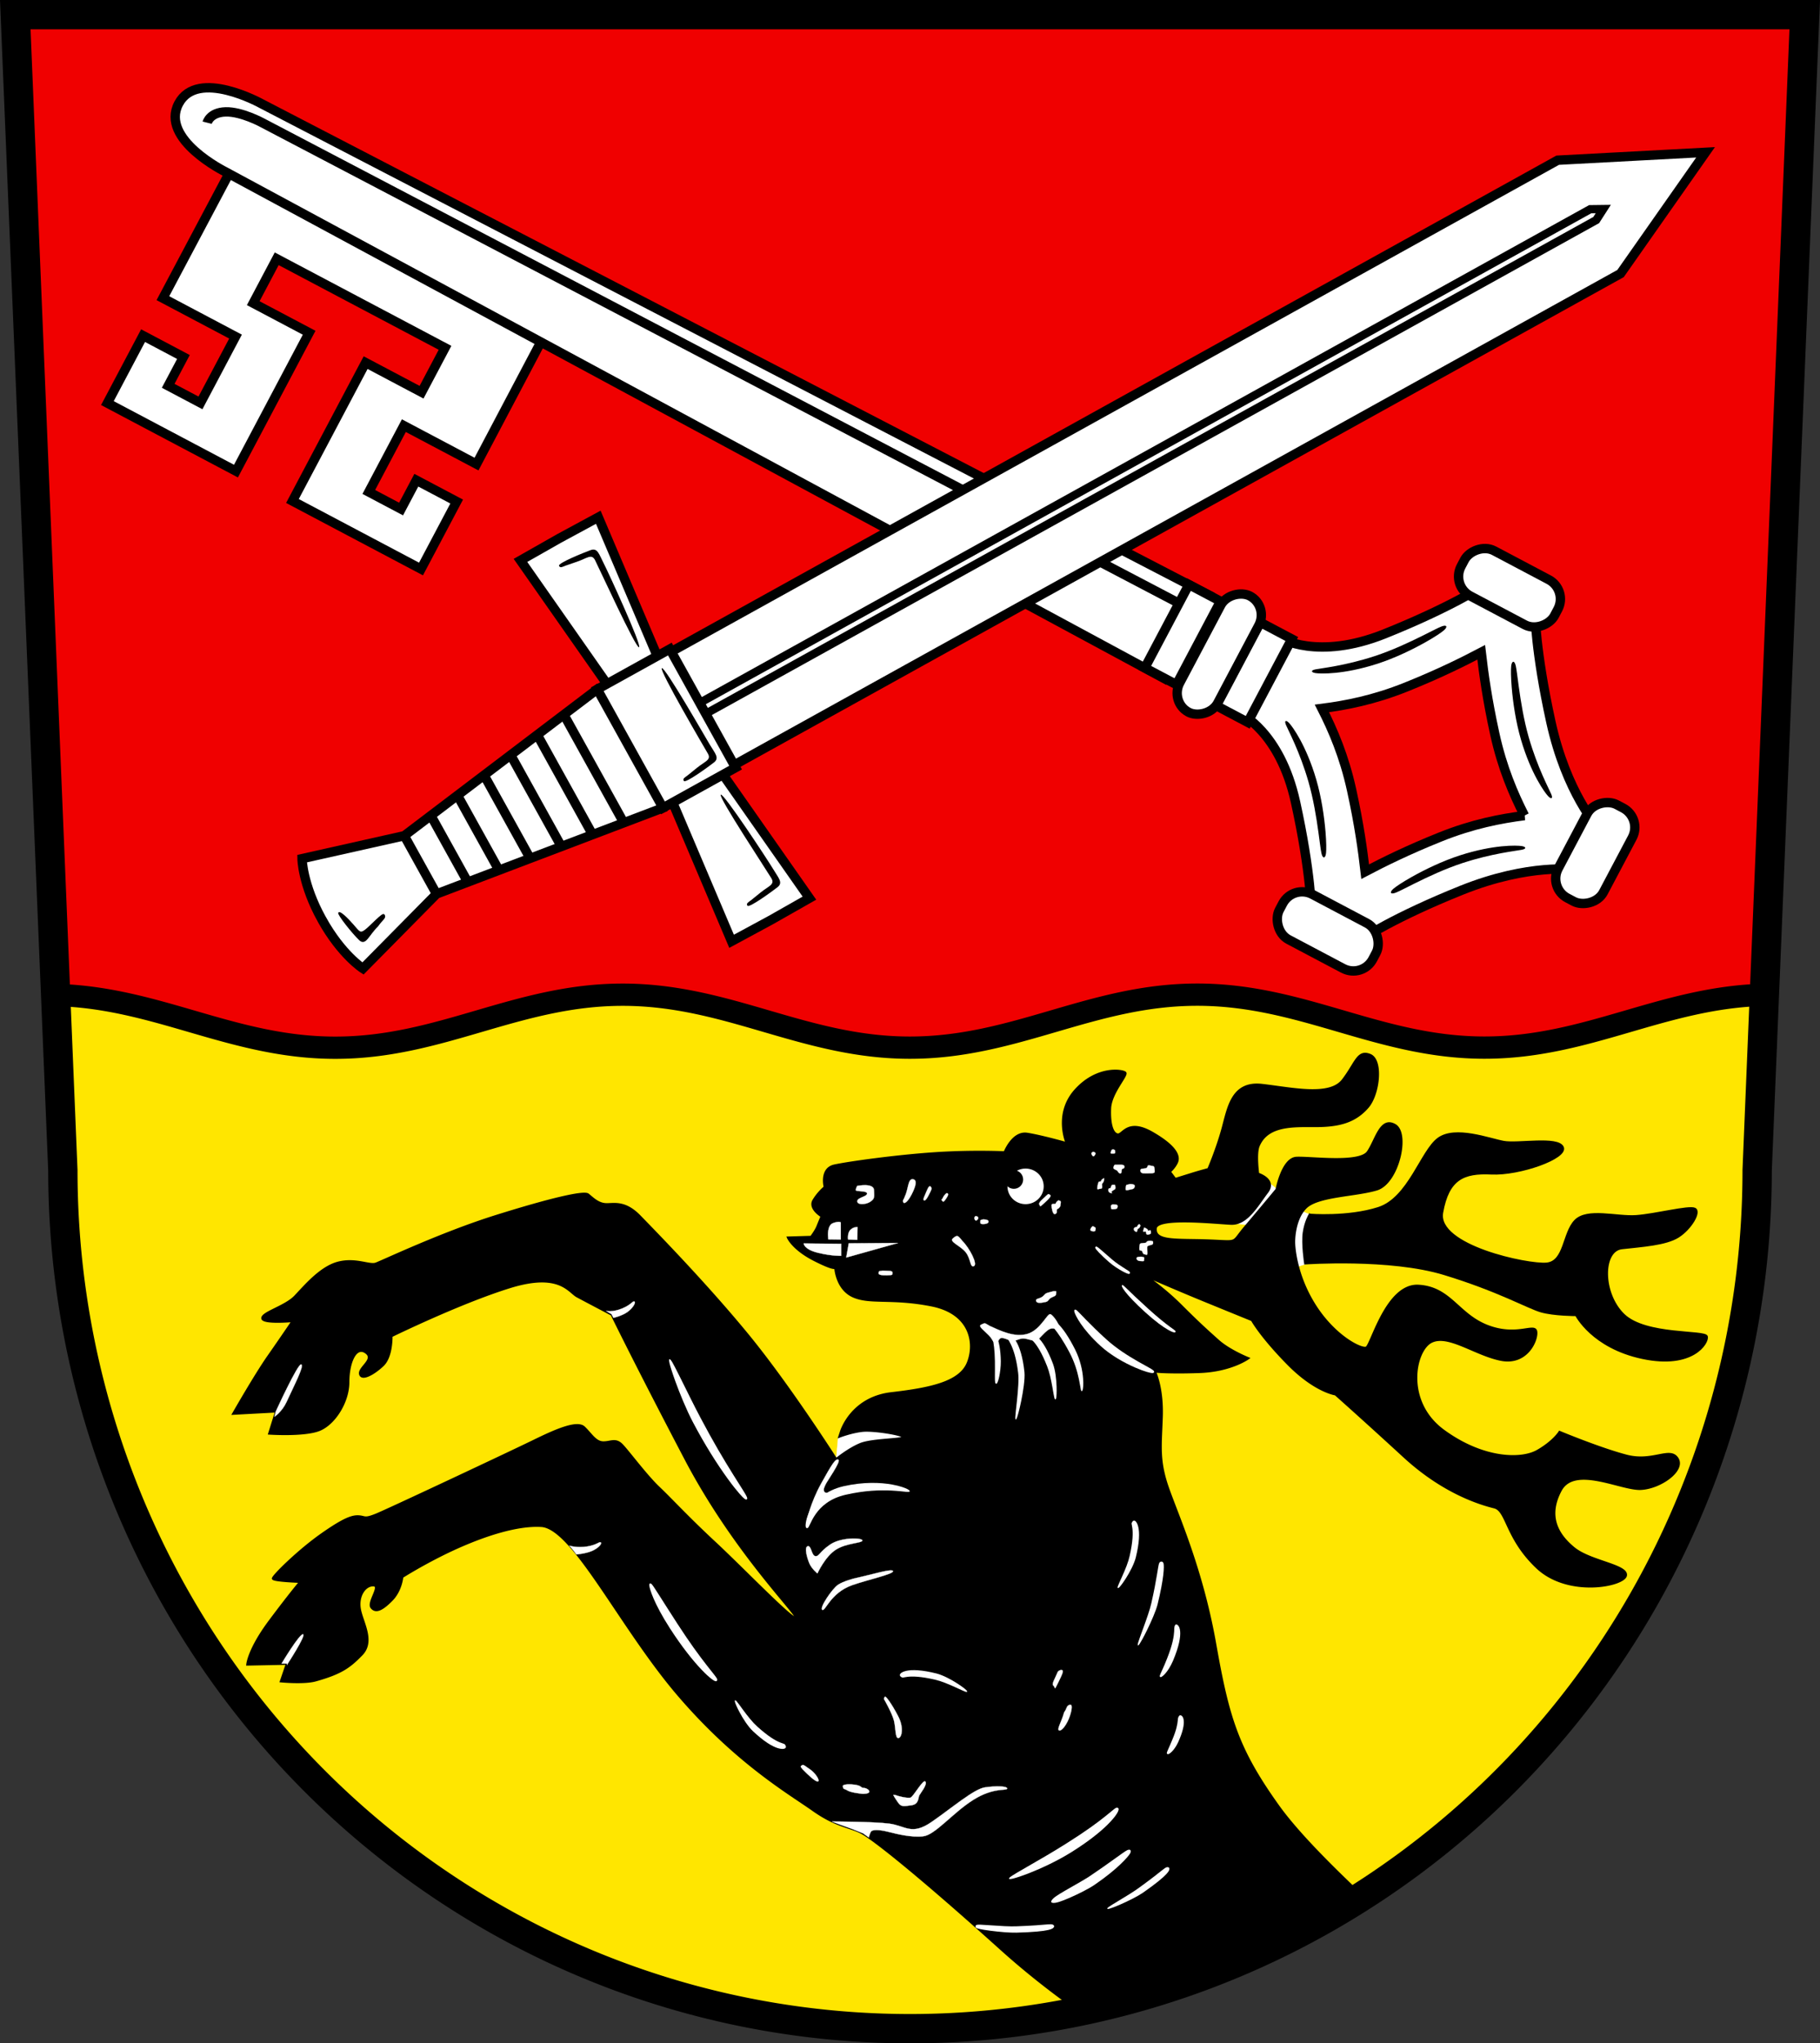 <?xml version="1.0" encoding="UTF-8" standalone="no"?>
<!-- Created with Inkscape (http://www.inkscape.org/) -->

<svg
   width="155.218mm"
   height="174.246mm"
   viewBox="0 0 155.218 174.246"
   version="1.1"
   id="svg3430"
   inkscape:version="1.2.2 (732a01da63, 2022-12-09)"
   sodipodi:docname="DEU Oberschwarzach (a) COA.svg"
   xmlns:inkscape="http://www.inkscape.org/namespaces/inkscape"
   xmlns:sodipodi="http://sodipodi.sourceforge.net/DTD/sodipodi-0.dtd"
   xmlns="http://www.w3.org/2000/svg"
   xmlns:svg="http://www.w3.org/2000/svg">
  <rect x="0" y="0" width="155.218" height="174.246" fill="#333333" stroke="none"/>
  <sodipodi:namedview
     id="namedview3432"
     pagecolor="#ffffff"
     bordercolor="#666666"
     borderopacity="1.0"
     inkscape:showpageshadow="2"
     inkscape:pageopacity="0.0"
     inkscape:pagecheckerboard="0"
     inkscape:deskcolor="#d1d1d1"
     inkscape:document-units="mm"
     showgrid="false"
     inkscape:zoom="0.8407099"
     inkscape:cx="293.79933"
     inkscape:cy="330.07819"
     inkscape:current-layer="layer1" />
  <defs
     id="defs3427">
    <inkscape:path-effect
       effect="powerstroke"
       id="path-effect1565"
       is_visible="true"
       lpeversion="1"
       offset_points="0.25,0.089 | 1.004,0.197 | 1.836,0.08"
       not_jump="false"
       sort_points="true"
       interpolator_type="CentripetalCatmullRom"
       interpolator_beta="0.2"
       start_linecap_type="zerowidth"
       linejoin_type="round"
       miter_limit="4"
       scale_width="1"
       end_linecap_type="zerowidth" />
    <inkscape:path-effect
       effect="powerstroke"
       id="path-effect1571"
       is_visible="true"
       lpeversion="1"
       offset_points="0.2,0.128 | 1.003,0.374 | 1.868,0.129"
       not_jump="false"
       sort_points="true"
       interpolator_type="CentripetalCatmullRom"
       interpolator_beta="0.2"
       start_linecap_type="zerowidth"
       linejoin_type="round"
       miter_limit="4"
       scale_width="1"
       end_linecap_type="zerowidth" />
    <inkscape:path-effect
       effect="powerstroke"
       id="path-effect1629"
       is_visible="true"
       lpeversion="1"
       offset_points="0.172,0.09 | 0.991,0.168 | 1.851,0.096"
       not_jump="false"
       sort_points="true"
       interpolator_type="CentripetalCatmullRom"
       interpolator_beta="0.2"
       start_linecap_type="zerowidth"
       linejoin_type="round"
       miter_limit="4"
       scale_width="1"
       end_linecap_type="zerowidth" />
    <inkscape:path-effect
       effect="powerstroke"
       id="path-effect1649"
       is_visible="true"
       lpeversion="1"
       offset_points="0.211,0.186 | 1.001,0.271 | 1.836,0.08"
       not_jump="false"
       sort_points="true"
       interpolator_type="CentripetalCatmullRom"
       interpolator_beta="0.2"
       start_linecap_type="zerowidth"
       linejoin_type="round"
       miter_limit="4"
       scale_width="1"
       end_linecap_type="zerowidth" />
    <inkscape:path-effect
       effect="powerstroke"
       id="path-effect1655"
       is_visible="true"
       lpeversion="1"
       offset_points="0.211,0.186 | 1.001,0.271 | 1.836,0.08"
       not_jump="false"
       sort_points="true"
       interpolator_type="CentripetalCatmullRom"
       interpolator_beta="0.2"
       start_linecap_type="zerowidth"
       linejoin_type="round"
       miter_limit="4"
       scale_width="1"
       end_linecap_type="zerowidth" />
    <inkscape:path-effect
       effect="powerstroke"
       id="path-effect1661"
       is_visible="true"
       lpeversion="1"
       offset_points="0.211,0.186 | 1.001,0.271 | 1.836,0.08"
       not_jump="false"
       sort_points="true"
       interpolator_type="CentripetalCatmullRom"
       interpolator_beta="0.2"
       start_linecap_type="zerowidth"
       linejoin_type="round"
       miter_limit="4"
       scale_width="1"
       end_linecap_type="zerowidth" />
    <inkscape:path-effect
       effect="powerstroke"
       id="path-effect1667"
       is_visible="true"
       lpeversion="1"
       offset_points="0.172,0.09 | 0.987,0.252 | 1.851,0.096"
       not_jump="false"
       sort_points="true"
       interpolator_type="CentripetalCatmullRom"
       interpolator_beta="0.2"
       start_linecap_type="zerowidth"
       linejoin_type="round"
       miter_limit="4"
       scale_width="1"
       end_linecap_type="zerowidth" />
    <inkscape:path-effect
       effect="powerstroke"
       id="path-effect1779"
       is_visible="true"
       lpeversion="1"
       offset_points="0.2,0.128 | 1.003,0.374 | 1.868,0.129"
       not_jump="false"
       sort_points="true"
       interpolator_type="CentripetalCatmullRom"
       interpolator_beta="0.2"
       start_linecap_type="zerowidth"
       linejoin_type="round"
       miter_limit="4"
       scale_width="1"
       end_linecap_type="zerowidth" />
    <inkscape:path-effect
       effect="powerstroke"
       id="path-effect1849"
       is_visible="true"
       lpeversion="1"
       offset_points="0.2,0.128 | 1.003,0.374 | 1.868,0.129"
       not_jump="false"
       sort_points="true"
       interpolator_type="CentripetalCatmullRom"
       interpolator_beta="0.2"
       start_linecap_type="zerowidth"
       linejoin_type="round"
       miter_limit="4"
       scale_width="1"
       end_linecap_type="zerowidth" />
    <inkscape:path-effect
       effect="powerstroke"
       id="path-effect1861"
       is_visible="true"
       lpeversion="1"
       offset_points="0.2,0.128 | 1.003,0.374 | 1.868,0.129"
       not_jump="false"
       sort_points="true"
       interpolator_type="CentripetalCatmullRom"
       interpolator_beta="0.2"
       start_linecap_type="zerowidth"
       linejoin_type="round"
       miter_limit="4"
       scale_width="1"
       end_linecap_type="zerowidth" />
    <inkscape:path-effect
       effect="powerstroke"
       id="path-effect1867"
       is_visible="true"
       lpeversion="1"
       offset_points="0.211,0.186 | 1.001,0.271 | 1.836,0.08"
       not_jump="false"
       sort_points="true"
       interpolator_type="CentripetalCatmullRom"
       interpolator_beta="0.2"
       start_linecap_type="zerowidth"
       linejoin_type="round"
       miter_limit="4"
       scale_width="1"
       end_linecap_type="zerowidth" />
    <inkscape:path-effect
       effect="powerstroke"
       id="path-effect1873"
       is_visible="true"
       lpeversion="1"
       offset_points="0.211,0.186 | 1.001,0.271 | 1.836,0.08"
       not_jump="false"
       sort_points="true"
       interpolator_type="CentripetalCatmullRom"
       interpolator_beta="0.2"
       start_linecap_type="zerowidth"
       linejoin_type="round"
       miter_limit="4"
       scale_width="1"
       end_linecap_type="zerowidth" />
    <inkscape:path-effect
       effect="powerstroke"
       id="path-effect915"
       is_visible="true"
       lpeversion="1"
       offset_points="0.211,0.186 | 1.001,0.271 | 1.836,0.08"
       not_jump="false"
       sort_points="true"
       interpolator_type="CentripetalCatmullRom"
       interpolator_beta="0.2"
       start_linecap_type="zerowidth"
       linejoin_type="round"
       miter_limit="4"
       scale_width="1"
       end_linecap_type="zerowidth" />
    <inkscape:path-effect
       effect="powerstroke"
       id="path-effect921"
       is_visible="true"
       lpeversion="1"
       offset_points="0.211,0.186 | 1.001,0.271 | 1.836,0.08"
       not_jump="false"
       sort_points="true"
       interpolator_type="CentripetalCatmullRom"
       interpolator_beta="0.2"
       start_linecap_type="zerowidth"
       linejoin_type="round"
       miter_limit="4"
       scale_width="1"
       end_linecap_type="zerowidth" />
    <inkscape:path-effect
       effect="powerstroke"
       id="path-effect1023"
       is_visible="true"
       lpeversion="1"
       offset_points="0.377,0.224 | 1.001,0.271 | 1.836,0.08"
       not_jump="false"
       sort_points="true"
       interpolator_type="CentripetalCatmullRom"
       interpolator_beta="0.2"
       start_linecap_type="zerowidth"
       linejoin_type="round"
       miter_limit="4"
       scale_width="1"
       end_linecap_type="zerowidth" />
    <inkscape:path-effect
       effect="powerstroke"
       id="path-effect1029"
       is_visible="true"
       lpeversion="1"
       offset_points="0.377,0.224 | 1.001,0.271 | 1.836,0.08"
       not_jump="false"
       sort_points="true"
       interpolator_type="CentripetalCatmullRom"
       interpolator_beta="0.2"
       start_linecap_type="zerowidth"
       linejoin_type="round"
       miter_limit="4"
       scale_width="1"
       end_linecap_type="zerowidth" />
    <inkscape:path-effect
       effect="powerstroke"
       id="path-effect1149"
       is_visible="true"
       lpeversion="1"
       offset_points="0.2,0.128 | 1.004,0.428 | 1.868,0.129"
       not_jump="false"
       sort_points="true"
       interpolator_type="CentripetalCatmullRom"
       interpolator_beta="0.2"
       start_linecap_type="zerowidth"
       linejoin_type="round"
       miter_limit="4"
       scale_width="1"
       end_linecap_type="zerowidth" />
    <inkscape:path-effect
       effect="powerstroke"
       id="path-effect1155"
       is_visible="true"
       lpeversion="1"
       offset_points="0.211,0.186 | 0.995,0.42 | 1.706,0.276"
       not_jump="false"
       sort_points="true"
       interpolator_type="CentripetalCatmullRom"
       interpolator_beta="0.2"
       start_linecap_type="zerowidth"
       linejoin_type="round"
       miter_limit="4"
       scale_width="1"
       end_linecap_type="zerowidth" />
    <inkscape:path-effect
       effect="powerstroke"
       id="path-effect1161"
       is_visible="true"
       lpeversion="1"
       offset_points="0.375,0.21 | 1.001,0.271 | 1.836,0.08"
       not_jump="false"
       sort_points="true"
       interpolator_type="CentripetalCatmullRom"
       interpolator_beta="0.2"
       start_linecap_type="zerowidth"
       linejoin_type="round"
       miter_limit="4"
       scale_width="1"
       end_linecap_type="zerowidth" />
    <inkscape:path-effect
       effect="powerstroke"
       id="path-effect1258"
       is_visible="true"
       lpeversion="1"
       offset_points="0.375,0.21 | 1.001,0.271 | 1.899,0.126"
       not_jump="false"
       sort_points="true"
       interpolator_type="CentripetalCatmullRom"
       interpolator_beta="0.2"
       start_linecap_type="zerowidth"
       linejoin_type="round"
       miter_limit="4"
       scale_width="1"
       end_linecap_type="zerowidth" />
    <inkscape:path-effect
       effect="powerstroke"
       id="path-effect1377"
       is_visible="true"
       lpeversion="1"
       offset_points="0.213,0.157 | 1.002,0.346 | 1.8,0.2"
       not_jump="false"
       sort_points="true"
       interpolator_type="CentripetalCatmullRom"
       interpolator_beta="0.2"
       start_linecap_type="zerowidth"
       linejoin_type="round"
       miter_limit="4"
       scale_width="1"
       end_linecap_type="zerowidth" />
    <inkscape:path-effect
       effect="powerstroke"
       id="path-effect1383"
       is_visible="true"
       lpeversion="1"
       offset_points="0.213,0.157 | 1.002,0.346 | 1.8,0.2"
       not_jump="false"
       sort_points="true"
       interpolator_type="CentripetalCatmullRom"
       interpolator_beta="0.2"
       start_linecap_type="zerowidth"
       linejoin_type="round"
       miter_limit="4"
       scale_width="1"
       end_linecap_type="zerowidth" />
    <inkscape:path-effect
       effect="powerstroke"
       id="path-effect1389"
       is_visible="true"
       lpeversion="1"
       offset_points="0.213,0.157 | 1.002,0.346 | 1.8,0.2"
       not_jump="false"
       sort_points="true"
       interpolator_type="CentripetalCatmullRom"
       interpolator_beta="0.2"
       start_linecap_type="zerowidth"
       linejoin_type="round"
       miter_limit="4"
       scale_width="1"
       end_linecap_type="zerowidth" />
    <inkscape:path-effect
       effect="powerstroke"
       id="path-effect1395"
       is_visible="true"
       lpeversion="1"
       offset_points="0.213,0.157 | 1.002,0.346 | 1.8,0.2"
       not_jump="false"
       sort_points="true"
       interpolator_type="CentripetalCatmullRom"
       interpolator_beta="0.2"
       start_linecap_type="zerowidth"
       linejoin_type="round"
       miter_limit="4"
       scale_width="1"
       end_linecap_type="zerowidth" />
  </defs>
  <g
     inkscape:label="Ebene 1"
     inkscape:groupmode="layer"
     id="layer1"
     transform="translate(-546.594,-175.898)">
    <g
       id="g3144"
       transform="translate(518.086,106.848)">
      <path
         id="path1593"
         style="fill:#f00000;fill-opacity:1;stroke:none;stroke-width:5;stroke-dasharray:none"
         d="m 29.811,70.3 4.058,98.554 a 72.248,73.192 0 0 0 72.248,73.192 72.248,73.192 0 0 0 72.249,-73.192 l 4.058,-98.554 z" />
      <path
         id="path845"
         style="fill:#ffe600;fill-opacity:1;stroke:#000000;stroke-width:1.9;stroke-dasharray:none"
         d="m 130.612,153.869 c -9.019,7.8e-4 -15.482,4.52 -24.5,4.521 -9.019,7.8e-4 -15.485,-4.518 -24.504,-4.517 -9.019,7.9e-4 -15.481,4.521 -24.499,4.522 -8.799,8.6e-4 -15.175,-4.288 -23.855,-4.497 l 0.616,14.956 a 72.248,73.192 0 0 0 72.248,73.192 72.248,73.192 0 0 0 72.249,-73.192 l 0.617,-14.97 c -8.688,0.205 -15.062,4.501 -23.867,4.502 -9.019,8.9e-4 -15.485,-4.517 -24.504,-4.517 z" />
      <path
         id="path2680"
         style="fill:none;stroke:#000000;stroke-width:2.5;stroke-dasharray:none"
         d="m 29.811,70.3 4.058,98.554 a 72.248,73.192 0 0 0 72.248,73.192 72.248,73.192 0 0 0 72.249,-73.192 l 4.058,-98.554 z" />
      <g
         id="g3034">
        <path
           style="fill:#ffffff;stroke:none;stroke-width:0.02;stroke-linecap:round"
           d="m 139.361,172.247 1.14,0.473 -0.195,4.004 -1.446,0.445 -0.556,-3.337 z"
           id="path1536" />
        <path
           style="fill:#ffffff;stroke:none;stroke-width:0.02;stroke-linecap:round"
           d="m 136.635,169.813 0.945,0.751 -2.503,2.962 -2.92,-0.278 z"
           id="path1480" />
        <path
           style="fill:#ffffff;stroke:#ffffff;stroke-width:0.02;stroke-linecap:round;stroke-dasharray:none"
           d="m 99.832,193.323 0.147,-1.622 1.445,-0.698 1.534,-0.029 2.883,0.24 -0.049,0.842 -3.748,0.314 -1.347,0.629 -0.57,0.344 z"
           id="path1956"
           sodipodi:nodetypes="cccccccccc" />
        <path
           id="path953"
           style="fill:#000000;stroke:#000000;stroke-width:0.2;stroke-linecap:round;stroke-dasharray:none"
           d="m 144.995,158.928 c -0.753,-0.055 -0.981,0.962 -1.962,2.235 -1.121,1.455 -4.326,0.708 -6.902,0.413 -2.576,-0.295 -2.871,2.006 -3.363,3.775 -0.492,1.77 -1.199,3.402 -1.199,3.402 0,0 -0.747,0.197 -1.436,0.413 -0.688,0.216 -1.396,0.433 -1.396,0.433 l -0.472,-0.629 c 0,0 0.413,-0.354 0.61,-0.806 0.197,-0.452 0.059,-1.259 -2.085,-2.498 -2.143,-1.239 -2.517,0.216 -2.969,0.137 -0.452,-0.079 -0.708,-0.924 -0.649,-2.241 0.059,-1.317 1.494,-2.812 1.298,-3.028 -0.197,-0.216 -2.379,-0.571 -4.228,1.474 -1.848,2.045 -0.747,4.542 -0.747,4.542 0,0 -2.143,-0.61 -3.382,-0.806 -1.239,-0.197 -1.92,1.58 -1.92,1.58 0,0 -2.725,-0.139 -6.007,0.083 -3.281,0.222 -7.286,0.779 -8.51,1.043 -1.224,0.264 -0.82,1.836 -0.82,1.836 0,0 -0.542,0.431 -0.96,1.126 -0.417,0.695 0.696,1.353 0.696,1.353 0,0 -0.197,0.472 -0.354,0.865 -0.157,0.393 -0.55,0.904 -0.55,0.904 l -1.966,0.059 c 0,0 0.413,0.964 2.222,1.888 1.809,0.924 1.809,0.649 1.809,0.649 0,0 0.079,1.809 1.514,2.458 1.435,0.649 3.304,0.098 6.686,0.767 3.382,0.669 3.775,3.264 3.107,4.916 -0.669,1.652 -3.107,2.202 -6.528,2.596 -3.421,0.393 -4.287,3.255 -4.287,3.255 l -0.138,0.423 c 0,0 1.022,-0.393 1.966,-0.491 0.944,-0.098 3.475,0.311 3.475,0.547 0,0.236 -2.669,0.18 -3.691,0.613 -1.023,0.433 -2.041,1.28 -2.041,1.28 0,0 -4.004,-6.285 -7.564,-10.623 -3.56,-4.338 -7.895,-8.767 -9.193,-10.104 -1.298,-1.337 -2.242,-0.983 -2.91,-1.023 -0.669,-0.039 -1.141,-0.55 -1.494,-0.826 -0.354,-0.275 -3.225,0.393 -7.866,1.848 -4.641,1.455 -9.674,3.854 -10.225,4.05 -0.551,0.197 -1.731,-0.472 -3.225,-0.079 -1.494,0.393 -2.831,2.006 -3.657,2.871 -0.826,0.865 -2.793,1.376 -2.793,1.848 0,0.472 2.596,0.236 2.596,0.236 0,0 -0.983,1.455 -2.084,3.028 -1.101,1.573 -2.989,4.877 -2.989,4.877 l 3.657,-0.197 -0.59,1.888 c 0,0 2.832,0.196 4.169,-0.275 1.337,-0.472 2.556,-2.399 2.556,-4.09 0,-1.691 0.629,-3.146 1.494,-2.556 0.865,0.59 -0.59,1.298 -0.472,1.848 0.118,0.551 1.14,-2e-5 1.927,-0.747 0.787,-0.747 0.732,-2.487 0.732,-2.487 0,0 5.784,-2.837 10.067,-4.171 4.283,-1.335 5.061,0.389 5.784,0.779 0.723,0.389 2.948,1.558 2.948,1.558 0,0 2.058,4.227 6.285,12.291 4.227,8.064 9.733,13.404 9.427,13.599 -0.306,0.195 -4.56,-4.227 -6.924,-6.424 -2.364,-2.197 -3.699,-3.671 -4.783,-4.7 -1.085,-1.029 -2.593,-3.07 -3.143,-3.64 -0.551,-0.57 -0.964,-0.197 -1.613,-0.217 -0.649,-0.02 -1.003,-0.688 -1.612,-1.278 -0.61,-0.59 -2.576,0.315 -4.345,1.18 -1.77,0.865 -12.427,5.879 -13.411,6.272 -0.983,0.393 -0.905,0.177 -1.436,0.138 -0.531,-0.039 -1.199,0.138 -3.185,1.534 -1.986,1.396 -4.169,3.559 -4.149,3.756 0.02,0.197 2.34,0.275 2.34,0.275 0,0 -0.846,0.983 -2.635,3.382 -1.789,2.399 -1.891,3.67 -1.891,3.67 l 3.379,-0.07 -0.514,1.502 c 0,0 1.966,0.192 2.948,-0.083 2.183,-0.612 2.887,-1.136 3.921,-2.197 1.098,-1.126 0.056,-2.725 -0.153,-3.851 -0.209,-1.126 0.417,-2.072 1.154,-2.058 0.737,0.014 -0.501,1.46 -0.139,1.905 0.362,0.445 0.917,0.153 1.71,-0.654 0.793,-0.806 0.892,-1.959 0.892,-1.959 0,0 1.415,-0.905 3.382,-1.888 1.966,-0.983 5.765,-2.633 8.49,-2.466 2.725,0.167 6.73,8.621 11.68,14.405 4.95,5.784 9.483,8.398 11.485,9.816 2.002,1.418 3.142,1.418 4.143,1.946 1.001,0.528 4.827,3.552 11.906,9.923 2.29,2.061 4.6,3.837 6.684,5.303 a 72.248,73.192 0 0 0 24.123,-9.827 c -2.69,-2.526 -5.581,-5.427 -7.173,-7.651 -3.504,-4.894 -4.283,-7.564 -5.395,-13.849 -1.112,-6.285 -3.137,-10.786 -4.002,-13.225 -0.865,-2.438 -0.629,-3.697 -0.551,-6.175 0.079,-2.478 -0.59,-3.834 -0.59,-3.834 0,0 1.16,0.138 3.834,0.039 2.674,-0.098 4.129,-1.16 4.129,-1.16 0,0 -1.613,-0.649 -2.556,-1.494 -0.944,-0.846 -1.652,-1.474 -3.185,-3.008 -1.534,-1.534 -3.166,-2.615 -3.166,-2.615 0,0 2.596,1.14 5.191,2.202 2.596,1.062 4.05,1.652 4.05,1.652 0,0 0.747,1.377 3.068,3.736 2.32,2.36 4.051,2.595 4.051,2.595 0,0 2.438,2.163 5.86,5.309 3.421,3.146 6.588,4.051 7.689,4.326 1.101,0.275 0.983,2.615 3.638,5.132 2.655,2.517 7.413,1.554 7.571,0.688 0.157,-0.865 -3.028,-1.18 -4.425,-2.32 -1.396,-1.14 -2.32,-2.714 -1.141,-4.936 1.18,-2.222 5.172,-0.059 6.843,-0.137 1.671,-0.079 3.756,-1.573 3.126,-2.576 -0.629,-1.003 -2.084,0.354 -4.345,-0.236 -2.261,-0.59 -5.702,-2.025 -5.702,-2.025 0,0 -0.511,0.826 -1.888,1.612 -1.376,0.787 -4.641,0.747 -8.023,-1.73 -3.382,-2.478 -2.477,-6.882 -1.022,-7.59 1.455,-0.708 3.736,1.101 5.938,1.534 2.202,0.433 3.107,-1.691 2.989,-2.399 -0.118,-0.708 -1.652,0.511 -4.169,-0.472 -2.517,-0.983 -3.146,-3.264 -5.86,-3.421 -2.714,-0.157 -4.012,5.073 -4.444,5.27 -0.433,0.197 -2.792,-0.983 -4.483,-3.736 -1.691,-2.753 -1.691,-5.25 -1.691,-5.25 0,0 -0.04,-1.907 0.983,-2.949 1.023,-1.042 4.267,-1.022 6.076,-1.573 1.809,-0.551 2.773,-4.759 1.553,-5.467 -1.219,-0.708 -1.593,1.239 -2.301,2.281 -0.708,1.042 -4.896,0.453 -6.096,0.512 -1.199,0.059 -1.691,2.694 -1.691,2.694 0,0 -1.026,1.247 -2.733,3.264 -1.298,1.534 -0.236,1.121 -4.208,1.062 -2.152,-0.032 -3.481,-0.02 -3.382,-1.023 0.098,-1.003 5.073,-0.452 6.43,-0.393 1.357,0.059 2.242,-1.593 3.068,-2.674 0.826,-1.081 -0.767,-1.573 -0.767,-1.573 0,0 -0.233,-1.723 0.039,-2.379 0.84,-2.027 3.5,-1.652 5.329,-1.711 1.829,-0.059 3.008,-0.491 3.972,-1.593 0.964,-1.101 1.278,-4.011 0.217,-4.444 -0.133,-0.054 -0.251,-0.084 -0.359,-0.092 z" />
        <path
           style="fill:#000000;stroke:#000000;stroke-width:0.2;stroke-linecap:round;stroke-dasharray:none"
           d="m 140.202,172.647 c 0,0 -0.354,0.57 -0.492,1.514 -0.138,0.944 0.118,2.615 0.118,2.615 0,0 7.217,-0.511 11.857,0.905 4.641,1.416 7.158,2.871 8.259,3.186 1.101,0.315 2.989,0.315 2.989,0.315 0,0 1.376,2.753 5.663,3.657 4.287,0.905 5.584,-1.298 5.466,-1.809 -0.118,-0.511 -5.191,-0.039 -7.079,-1.848 -1.888,-1.809 -1.888,-5.506 -0.157,-5.702 1.73,-0.197 3.736,-0.315 4.798,-0.983 1.062,-0.669 1.927,-2.124 1.416,-2.36 -0.511,-0.236 -3.343,0.511 -4.995,0.629 -1.652,0.118 -4.169,-0.669 -5.191,0.393 -1.023,1.062 -0.865,3.5 -2.438,3.657 -1.573,0.157 -9.439,-1.494 -8.927,-4.365 0.511,-2.871 1.809,-3.461 4.208,-3.343 2.399,0.118 6.495,-1.338 6.078,-2.228 -0.417,-0.89 -3.81,-0.222 -5.033,-0.445 -1.224,-0.222 -4.116,-1.335 -5.562,-0.278 -1.446,1.057 -2.503,5.089 -5.117,5.923 -2.614,0.834 -5.861,0.567 -5.861,0.567 z"
           id="path1183" />
        <ellipse
           style="fill:#ffffff;stroke:#ffffff;stroke-width:0.2;stroke-linecap:round;stroke-dasharray:none"
           id="path1247"
           cx="115.974"
           cy="170.217"
           rx="1.446"
           ry="1.418" />
        <circle
           style="fill:#000000;stroke:#000000;stroke-width:0.2;stroke-linecap:round;stroke-dasharray:none"
           id="path1301"
           cx="114.973"
           cy="169.633"
           r="0.695" />
        <path
           style="fill:#ffffff;stroke:#ffffff;stroke-width:0.02;stroke-linecap:round;stroke-dasharray:none"
           d="m 101.612,170.179 c 0.059,-0.01 1.417,-0.277 1.435,0.364 0.008,0.3 0.064,0.601 -0.088,0.785 -0.383,0.463 -1.243,0.502 -1.327,0.227 -0.118,-0.383 0.777,-0.423 0.826,-0.708 0.049,-0.285 -0.964,-0.167 -0.964,-0.305 0,-0.138 0.118,-0.364 0.118,-0.364 z"
           id="path1409"
           sodipodi:nodetypes="csssssc" />
        <path
           style="fill:#ffffff;stroke:#ffffff;stroke-width:0.02;stroke-linecap:round;stroke-dasharray:none"
           d="m 105.673,171.094 c 0.315,-0.639 0.256,-1.524 0.678,-1.485 0.423,0.039 0.246,0.629 -0.098,1.298 -0.344,0.669 -0.619,0.796 -0.688,0.698 -0.069,-0.098 -0.049,-0.206 -0.01,-0.256 0.039,-0.049 0.118,-0.256 0.118,-0.256 z"
           id="path1519" />
        <path
           style="fill:#ffffff;stroke:#ffffff;stroke-width:0.02;stroke-linecap:round;stroke-dasharray:none"
           d="m 107.403,170.936 c 0.167,-0.383 0.315,-0.855 0.472,-0.698 0.157,0.157 0.049,0.305 -0.187,0.767 -0.236,0.462 -0.364,0.452 -0.403,0.383 -0.039,-0.069 0.01,-0.197 0.029,-0.246 0.02,-0.049 0.088,-0.206 0.088,-0.206 z"
           id="path1521" />
        <path
           style="fill:#ffffff;stroke:#ffffff;stroke-width:0.02;stroke-linecap:round;stroke-dasharray:none"
           d="m 108.927,171.172 c 0.098,-0.187 0.285,-0.423 0.383,-0.364 0.098,0.059 0.069,0.177 -0.088,0.413 -0.157,0.236 -0.246,0.354 -0.324,0.265 -0.079,-0.088 -0.118,-0.147 -0.059,-0.177 0.059,-0.029 0.088,-0.138 0.088,-0.138 z"
           id="path1523" />
        <path
           style="fill:#ffffff;stroke:#ffffff;stroke-width:0.02;stroke-linecap:round;stroke-dasharray:none"
           d="m 110.579,174.868 c 0.619,0.619 1.335,1.995 0.987,2.148 -0.348,0.153 -0.243,-0.647 -0.723,-1.21 -0.48,-0.563 -1.39,-0.862 -1.071,-1.147 0.32,-0.285 0.403,-0.216 0.507,-0.132 0.104,0.083 0.299,0.341 0.299,0.341 z"
           id="path1525"
           sodipodi:nodetypes="cssssc" />
        <path
           style="fill:#ffffff;stroke:#ffffff;stroke-width:0.02;stroke-linecap:round;stroke-dasharray:none"
           d="m 100.678,176.285 4.414,-1.239 -4.198,0.029 z"
           id="path1527" />
        <path
           style="fill:#ffffff;stroke:#ffffff;stroke-width:0.02;stroke-linecap:round;stroke-dasharray:none"
           d="m 100.244,175.117 -3.194,-0.032 c 0,0 0.01,0.501 1.219,0.796 1.209,0.295 1.976,0.256 1.976,0.256 z"
           id="path1529"
           sodipodi:nodetypes="ccscc" />
        <path
           style="fill:#ffffff;stroke:#ffffff;stroke-width:0.02;stroke-linecap:round;stroke-dasharray:none"
           d="m 99.149,174.735 1.064,0.014 -1e-5,-1.46 c 0,0 -0.153,-0.125 -0.66,0.063 -0.508,0.188 -0.424,1.105 -0.424,1.105 z"
           id="path1531"
           sodipodi:nodetypes="cccscc" />
        <path
           style="fill:#ffffff;stroke:#ffffff;stroke-width:0.02;stroke-linecap:round;stroke-dasharray:none"
           d="m 100.839,174.749 0.779,0.028 0.028,-1.085 c 0,0 -0.334,-0.042 -0.612,0.236 -0.278,0.278 -0.195,0.82 -0.195,0.82 z"
           id="path1533" />
        <path
           style="fill:#ffffff;stroke:#ffffff;stroke-width:0.02;stroke-linecap:round;stroke-dasharray:none"
           d="m 103.793,177.405 c 0.514,0.035 0.834,-0.021 0.834,0.174 0,0.195 0,0.209 -0.494,0.222 -0.494,0.014 -0.702,-0.063 -0.695,-0.167 0.007,-0.104 0.021,-0.188 0.083,-0.188 0.063,0 0.271,-0.042 0.271,-0.042 z"
           id="path1535" />
        <path
           style="fill:#ffffff;stroke:#ffffff;stroke-width:0.02;stroke-linecap:round;stroke-dasharray:none"
           d="m 111.621,172.849 c -0.044,0.143 0.064,0.31 0.147,0.28 0.084,-0.029 0.167,-0.138 0.172,-0.197 0.005,-0.059 -0.039,-0.133 -0.093,-0.147 -0.054,-0.015 -0.123,-0.044 -0.147,-0.029 -0.025,0.015 -0.079,0.093 -0.079,0.093 z"
           id="path1537" />
        <path
           style="fill:#ffffff;stroke:#ffffff;stroke-width:0.02;stroke-linecap:round;stroke-dasharray:none"
           d="m 112.343,173.035 c 0.3,0 0.472,0.059 0.467,0.192 -0.005,0.133 -0.162,0.167 -0.261,0.187 -0.098,0.02 -0.423,0.044 -0.428,-0.069 -0.005,-0.113 -0.01,-0.241 0.02,-0.251 0.029,-0.01 0.202,-0.059 0.202,-0.059 z"
           id="path1539" />
        <path
           style="fill:#ffffff;stroke:#ffffff;stroke-width:0.02;stroke-linecap:round;stroke-dasharray:none"
           d="m 117.643,171.108 c -0.103,0.108 -0.624,0.506 -0.497,0.664 0.128,0.157 -0.029,0.27 0.423,-0.133 0.452,-0.403 0.61,-0.619 0.511,-0.673 -0.098,-0.054 -0.113,-0.133 -0.211,-0.064 -0.098,0.069 -0.226,0.206 -0.226,0.206 z"
           id="path1541" />
        <path
           style="fill:#ffffff;stroke:#ffffff;stroke-width:0.02;stroke-linecap:round;stroke-dasharray:none"
           d="m 118.803,171.413 c -0.098,0.01 -0.236,0.177 -0.265,0.27 -0.029,0.093 -0.349,-0.064 -0.349,0.157 0,0.221 0.103,0.737 0.251,0.737 0.147,0 0.192,-0.098 0.192,-0.182 0,-0.084 -0.005,-0.236 0.044,-0.241 0.049,-0.005 0.256,-0.152 0.27,-0.305 0.015,-0.152 0.054,-0.344 0.005,-0.369 -0.049,-0.025 -0.147,-0.069 -0.147,-0.069 z"
           id="path1543" />
        <path
           style="fill:#ffffff;stroke:#ffffff;stroke-width:0.02;stroke-linecap:round;stroke-dasharray:none"
           d="m 121.59,167.377 c -0.01,0.138 0.118,0.295 0.187,0.275 0.069,-0.02 0.177,-0.206 0.167,-0.256 -0.01,-0.049 -0.147,-0.128 -0.197,-0.128 -0.049,0 -0.157,0.108 -0.157,0.108 z"
           id="path1545" />
        <path
           style="fill:#ffffff;stroke:#ffffff;stroke-width:0.02;stroke-linecap:round;stroke-dasharray:none"
           d="m 123.37,167.072 c -0.098,0.039 -0.167,0.315 -0.118,0.334 0.049,0.02 0.354,0.02 0.354,-0.029 0,-0.049 0.02,-0.206 -0.02,-0.246 -0.039,-0.039 -0.098,-0.059 -0.098,-0.059 z"
           id="path1547" />
        <path
           style="fill:#ffffff;stroke:#ffffff;stroke-width:0.02;stroke-linecap:round;stroke-dasharray:none"
           d="m 123.812,168.38 c 0.275,0 0.59,-0.049 0.59,0.157 0,0.206 -0.147,0.128 -0.206,0.216 -0.059,0.088 0,0.364 -0.138,0.364 -0.138,0 -0.216,-0.187 -0.275,-0.246 -0.059,-0.059 -0.315,-0.108 -0.315,-0.226 0,-0.118 0.079,-0.265 0.118,-0.265 0.039,0 0.226,0 0.226,0 z"
           id="path1549" />
        <path
           style="fill:#ffffff;stroke:#ffffff;stroke-width:0.02;stroke-linecap:round;stroke-dasharray:none"
           d="m 126.221,169.108 c 0.246,-0.02 0.757,0.039 0.757,-0.118 0,-0.157 0.02,-0.492 -0.138,-0.501 -0.157,-0.01 -0.413,-0.128 -0.452,-0.01 -0.039,0.118 -0.049,0.197 -0.285,0.216 -0.236,0.02 -0.344,0.02 -0.334,0.197 0.01,0.177 0.206,0.206 0.206,0.206 z"
           id="path1551" />
        <path
           style="fill:#ffffff;stroke:#ffffff;stroke-width:0.02;stroke-linecap:round;stroke-dasharray:none"
           d="m 124.874,170.022 c 0.138,0 0.433,0.01 0.413,0.177 -0.02,0.167 -0.108,0.246 -0.315,0.275 -0.206,0.029 -0.452,0.147 -0.462,0 -0.01,-0.147 0.039,-0.383 0.079,-0.383 0.039,0 0.285,-0.069 0.285,-0.069 z"
           id="path1553" />
        <path
           style="fill:#ffffff;stroke:#ffffff;stroke-width:0.02;stroke-linecap:round;stroke-dasharray:none"
           d="m 123.409,171.752 c 0.118,0.02 0.413,-0.01 0.413,0.128 0,0.138 -0.01,0.236 -0.177,0.265 -0.167,0.029 -0.334,0.039 -0.364,-0.02 -0.029,-0.059 -0.029,-0.206 -0.029,-0.256 0,-0.049 0.157,-0.118 0.157,-0.118 z"
           id="path1555" />
        <path
           style="fill:#ffffff;stroke:#ffffff;stroke-width:0.02;stroke-linecap:round;stroke-dasharray:none"
           d="m 122.672,169.52 c 0.01,0.177 -0.049,0.364 -0.147,0.442 -0.098,0.079 0.088,0.442 -0.128,0.452 -0.216,0.01 -0.324,0.147 -0.305,-0.079 0.02,-0.226 0.098,-0.521 0.147,-0.521 0.049,0 0.187,0.01 0.187,-0.088 0,-0.098 0.246,-0.206 0.246,-0.206 z"
           id="path1557" />
        <path
           style="fill:#ffffff;stroke:#ffffff;stroke-width:0.02;stroke-linecap:round;stroke-dasharray:none"
           d="m 123.35,170.091 c -0.118,0.138 -0.088,0.226 -0.128,0.275 -0.039,0.049 -0.177,-0.069 -0.187,0.177 -0.01,0.246 0.315,0.265 0.315,0.265 0,0 -0.128,-0.118 0.049,-0.226 0.177,-0.108 0.236,-0.118 0.236,-0.226 0,-0.108 -0.01,-0.275 -0.079,-0.275 -0.069,0 -0.206,0.01 -0.206,0.01 z"
           id="path1559" />
        <path
           style="fill:#ffffff;fill-rule:nonzero;stroke:none;stroke-width:0.02;stroke-linecap:round;stroke-dasharray:none"
           d="m 124.205,178.64 c -0.012,0.007 -0.05,0.043 0.006,0.164 0.034,0.073 0.108,0.199 0.268,0.405 0.276,0.354 0.797,0.925 1.691,1.736 10e-6,1e-5 0.019,0.018 0.019,0.018 0.842,0.762 1.49,1.23 1.926,1.479 0.34,0.195 0.491,0.229 0.559,0.232 0.067,0.003 0.085,-0.038 0.089,-0.05 0.004,-0.013 0.015,-0.053 -0.026,-0.096 -0.055,-0.059 -0.138,-0.107 -0.457,-0.341 -0.411,-0.301 -0.974,-0.745 -1.827,-1.516 4e-5,3e-5 -0.019,-0.017 -0.019,-0.017 -0.916,-0.83 -1.403,-1.303 -1.743,-1.634 -0.188,-0.183 -0.273,-0.266 -0.339,-0.322 -0.094,-0.08 -0.133,-0.065 -0.148,-0.057 z"
           id="path1563"
           inkscape:path-effect="#path-effect1565"
           inkscape:original-d="m 124.20483,178.64041 c 0,0 0.31535,0.54298 2.09749,2.15864 1.77329,1.60764 2.46131,1.82416 2.46131,1.82416"
           sodipodi:nodetypes="csc" />
        <path
           style="fill:#ffffff;fill-rule:nonzero;stroke:none;stroke-width:0.02;stroke-linecap:round;stroke-dasharray:none"
           d="m 120.164,180.735 h 0 c -0.019,0.011 -0.068,0.056 -0.023,0.207 0.073,0.245 0.596,1.397 2.233,2.888 0.005,0.004 0.01,0.009 0.015,0.013 0.87,0.788 1.981,1.412 2.928,1.823 0.841,0.365 1.305,0.463 1.445,0.472 0.131,0.008 0.163,-0.054 0.17,-0.074 v 0 c 0.007,-0.02 0.022,-0.086 -0.078,-0.167 -0.176,-0.142 -0.438,-0.259 -1.283,-0.741 -0.904,-0.516 -1.853,-1.124 -2.681,-1.869 2e-5,2e-5 -0.013,-0.012 -0.013,-0.012 -1.432,-1.292 -2.3,-2.284 -2.52,-2.472 -0.114,-0.097 -0.172,-0.08 -0.192,-0.068 z"
           id="path1567"
           inkscape:path-effect="#path-effect1571"
           inkscape:original-d="m 120.16394,180.73459 c 0,0 0.67913,1.20171 2.46127,2.81737 1.77329,1.60764 4.30673,2.5114 4.30673,2.5114"
           sodipodi:nodetypes="csc" />
        <path
           style="fill:#ffffff;fill-rule:nonzero;stroke:none;stroke-width:0.02;stroke-linecap:round;stroke-dasharray:none"
           d="m 121.939,175.375 v 0 c -0.011,0.011 -0.043,0.05 -0.014,0.113 0.027,0.06 0.113,0.172 0.297,0.366 0.225,0.237 0.553,0.549 0.895,0.841 0.007,0.006 0.014,0.012 0.021,0.018 0.356,0.302 0.773,0.569 1.117,0.754 0.292,0.157 0.453,0.214 0.519,0.218 0.065,0.004 0.093,-0.043 0.099,-0.058 0.007,-0.014 0.026,-0.065 -0.014,-0.113 -0.048,-0.058 -0.172,-0.133 -0.452,-0.31 -0.331,-0.209 -0.707,-0.456 -1.052,-0.748 -1.1e-4,-8e-5 -0.02,-0.017 -0.02,-0.017 -0.324,-0.274 -0.678,-0.589 -0.913,-0.793 -0.202,-0.175 -0.307,-0.257 -0.369,-0.285 -0.063,-0.028 -0.102,0.003 -0.113,0.013 z"
           id="path1627"
           inkscape:path-effect="#path-effect1629"
           inkscape:original-d="m 121.93862,175.37507 c 0,0 0.58399,0.59789 1.30701,1.20968 0.72303,0.61179 1.62682,1.04282 1.62682,1.04282" />
        <path
           style="fill:#ffffff;stroke:#ffffff;stroke-width:0.02;stroke-linecap:round;stroke-dasharray:none"
           d="m 121.709,173.609 c -0.146,0.097 -0.285,0.334 -0.153,0.396 0.132,0.063 0.327,0.063 0.355,0 0.028,-0.063 0.063,-0.25 0.007,-0.278 -0.056,-0.028 -0.209,-0.118 -0.209,-0.118 z"
           id="path1631" />
        <path
           style="fill:#ffffff;stroke:#ffffff;stroke-width:0.02;stroke-linecap:round;stroke-dasharray:none"
           d="m 125.679,173.442 c -0.09,0.014 -0.139,0.097 -0.188,0.195 -0.049,0.097 -0.229,0.014 -0.278,0.188 -0.049,0.174 0.195,0.285 0.236,0.278 0.042,-0.007 0.049,-0.188 0.083,-0.243 0.035,-0.056 0.132,-0.056 0.16,-0.125 0.028,-0.07 0.083,-0.139 0.076,-0.174 -0.007,-0.035 -0.09,-0.118 -0.09,-0.118 z"
           id="path1633" />
        <path
           style="fill:#ffffff;stroke:#ffffff;stroke-width:0.02;stroke-linecap:round;stroke-dasharray:none"
           d="m 126.381,173.894 c -0.049,-0.056 -0.32,-0.222 -0.32,-0.111 0,0.111 -0.076,0.236 -0.056,0.285 0.021,0.049 0.222,-0.042 0.236,0.035 0.014,0.076 0.007,0.222 0.125,0.229 0.118,0.007 0.299,-0.063 0.299,-0.132 0,-0.07 0,-0.25 -0.07,-0.236 -0.07,0.014 -0.174,0.035 -0.174,0.035 z"
           id="path1635" />
        <path
           style="fill:#ffffff;stroke:#ffffff;stroke-width:0.02;stroke-linecap:round;stroke-dasharray:none"
           d="m 126.666,174.861 c -0.174,-0.014 -0.361,0.021 -0.389,0.125 -0.028,0.104 -0.48,0.028 -0.542,0.139 -0.063,0.111 -0.063,0.438 -0.049,0.507 0.014,0.07 0.174,0.042 0.216,0.097 0.042,0.056 0.083,0.271 0.188,0.271 0.104,0 0.264,0.153 0.271,-0.056 0.007,-0.209 -0.042,-0.584 0.014,-0.626 0.056,-0.042 0.327,-0.125 0.362,-0.125 0.035,0 0.118,-0.07 0.111,-0.146 -0.007,-0.076 0.007,-0.146 -0.028,-0.146 -0.035,0 -0.153,-0.042 -0.153,-0.042 z"
           id="path1637" />
        <path
           style="fill:#ffffff;stroke:#ffffff;stroke-width:0.02;stroke-linecap:round;stroke-dasharray:none"
           d="m 125.832,176.216 c -0.292,0.007 -0.396,0.035 -0.396,0.153 0,0.118 0.167,0.209 0.264,0.209 0.097,0 0.355,0.042 0.368,-0.014 0.014,-0.056 0.021,-0.285 0.021,-0.285 0,0 -0.104,-0.042 -0.132,-0.042 -0.028,0 -0.125,-0.021 -0.125,-0.021 z"
           id="path1639" />
        <path
           style="fill:#ffffff;stroke:#ffffff;stroke-width:0.02;stroke-linecap:round;stroke-dasharray:none"
           d="m 118.346,179.161 c -0.664,0.182 -0.575,0.108 -0.85,0.393 -0.275,0.285 -0.698,0.187 -0.619,0.442 0.079,0.256 0.56,0.123 0.806,0.079 0.246,-0.044 0.231,-0.236 0.472,-0.364 0.241,-0.128 0.403,-0.133 0.418,-0.324 0.015,-0.192 0.044,-0.226 -0.039,-0.226 -0.084,0 -0.187,0 -0.187,0 z"
           id="path1641" />
        <path
           style="fill:#ffffff;stroke:#ffffff;stroke-width:0.02;stroke-linecap:round;stroke-dasharray:none"
           d="m 112.915,182.119 c 0.918,0.417 2.1,1.001 3.212,0.681 1.112,-0.32 1.696,-1.766 1.961,-1.682 0.264,0.083 0.904,1.057 0.737,1.224 -0.167,0.167 -0.501,-0.181 -0.918,0.111 -0.417,0.292 -0.793,0.806 -0.973,0.918 -0.181,0.111 -0.848,-0.209 -1.21,-0.181 -0.361,0.028 -0.584,0.222 -0.862,0.209 -0.278,-0.014 -0.459,-0.181 -0.834,-0.25 -0.375,-0.07 -0.334,0.403 -0.612,0.389 -0.278,-0.014 -0.167,-0.195 -0.584,-0.626 -0.417,-0.431 -0.918,-0.765 -0.667,-0.89 0.25,-0.125 0.306,-0.153 0.417,-0.097 0.111,0.056 0.334,0.195 0.334,0.195 z"
           id="path1643" />
        <path
           style="fill:#ffffff;fill-rule:nonzero;stroke:none;stroke-width:0.02;stroke-linecap:round;stroke-dasharray:none"
           d="m 118.15,181.755 c -0.014,0.028 -0.061,0.125 -0.022,0.209 0.036,0.079 0.116,0.159 0.313,0.405 0.289,0.361 0.716,0.951 1.269,1.997 0,0 0.003,0.005 0.003,0.005 0.435,0.821 0.667,1.61 0.807,2.277 0.106,0.505 0.14,0.789 0.167,0.905 0.027,0.116 0.062,0.128 0.077,0.129 0.013,7.4e-4 0.054,-0.008 0.083,-0.128 0.028,-0.12 0.071,-0.416 0.032,-0.956 -0.051,-0.694 -0.239,-1.591 -0.684,-2.475 0,0 -0.003,-0.006 -0.003,-0.006 -0.543,-1.073 -1.012,-1.728 -1.36,-2.092 -0.233,-0.244 -0.39,-0.336 -0.479,-0.359 -0.125,-0.033 -0.189,0.061 -0.202,0.089 z"
           id="path1645"
           inkscape:path-effect="#path-effect1649"
           inkscape:original-d="m 118.1498,181.75513 c 0,0 0.69537,0.34996 1.80039,2.48665 0.91173,1.76294 0.81358,3.44035 0.81358,3.44035"
           sodipodi:nodetypes="csc" />
        <path
           style="fill:#ffffff;fill-rule:nonzero;stroke:none;stroke-width:0.02;stroke-linecap:round;stroke-dasharray:none"
           d="m 116.36,182.974 c -8.7e-4,0.025 -0.006,0.145 0.027,0.199 0.005,0.009 0.012,0.017 0.02,0.027 0.04,0.048 0.121,0.111 0.267,0.277 0.123,0.14 0.29,0.356 0.488,0.697 0.204,0.351 0.421,0.804 0.648,1.383 0.092,0.229 0.178,0.508 0.259,0.845 0.076,0.318 0.139,0.643 0.19,0.932 0.098,0.546 0.126,0.747 0.171,0.916 0.034,0.125 0.071,0.137 0.085,0.136 0.013,-3.8e-4 0.052,-0.014 0.074,-0.144 0.021,-0.122 0.047,-0.432 0.03,-0.946 -0.01,-0.298 -0.035,-0.642 -0.083,-0.982 -0.05,-0.355 -0.122,-0.68 -0.218,-0.947 -0.226,-0.606 -0.454,-1.092 -0.679,-1.472 -0.22,-0.373 -0.422,-0.62 -0.594,-0.782 -0.202,-0.19 -0.363,-0.261 -0.463,-0.28 -0.021,-0.004 -0.039,-0.006 -0.056,-0.006 -0.14,-0.002 -0.165,0.119 -0.166,0.147 z"
           id="path1651"
           inkscape:path-effect="#path-effect1655"
           inkscape:original-d="m 116.36041,182.97428 c 0,0 0.76295,0.0272 1.70306,2.48665 0.39927,1.04455 0.45207,2.92589 0.45207,2.92589"
           sodipodi:nodetypes="csc" />
        <path
           style="fill:#ffffff;fill-rule:nonzero;stroke:none;stroke-width:0.02;stroke-linecap:round;stroke-dasharray:none"
           d="m 114.495,182.998 c -0.016,0.028 -0.065,0.121 -0.032,0.213 0.004,0.013 0.01,0.026 0.018,0.042 0.037,0.077 0.116,0.194 0.231,0.43 0.208,0.427 0.472,1.155 0.627,2.429 0.016,0.119 0.025,0.269 0.027,0.455 0.002,0.176 -0.004,0.373 -0.015,0.59 -0.022,0.431 -0.067,0.898 -0.111,1.322 -0.086,0.821 -0.126,1.113 -0.141,1.39 -0.01,0.199 0.021,0.227 0.036,0.23 0.013,0.003 0.056,-0.01 0.121,-0.199 0.062,-0.18 0.192,-0.635 0.342,-1.365 0.086,-0.42 0.171,-0.894 0.226,-1.335 0.028,-0.222 0.048,-0.431 0.058,-0.62 0.011,-0.2 0.01,-0.376 -0.004,-0.524 -0.14,-1.322 -0.425,-2.142 -0.709,-2.62 -0.157,-0.265 -0.3,-0.402 -0.394,-0.463 -0.019,-0.013 -0.037,-0.022 -0.054,-0.03 -0.136,-0.061 -0.211,0.032 -0.225,0.057 z"
           id="path1657"
           inkscape:path-effect="#path-effect1661"
           inkscape:original-d="m 114.49457,182.99765 c 0,0 0.81548,0.46694 1.11235,3.08315 0.12608,1.11113 -0.47286,4.0168 -0.47286,4.0168"
           sodipodi:nodetypes="csc" />
        <path
           style="fill:#ffffff;fill-rule:nonzero;stroke:none;stroke-width:0.02;stroke-linecap:round;stroke-dasharray:none"
           d="m 113.458,187.047 c 0.015,0.003 0.062,0.003 0.102,-0.07 0.038,-0.069 0.098,-0.227 0.163,-0.527 0.077,-0.361 0.143,-0.854 0.139,-1.311 -10e-5,-0.013 -2.7e-4,-0.026 -4.9e-4,-0.04 -0.016,-0.957 -0.165,-1.644 -0.336,-2.077 -0.141,-0.358 -0.259,-0.475 -0.318,-0.511 -0.053,-0.033 -0.098,-0.006 -0.111,0.004 -0.012,0.009 -0.052,0.041 -0.053,0.094 -0.002,0.086 0.033,0.157 0.113,0.527 0.093,0.429 0.186,1.037 0.201,1.972 2e-5,8.4e-4 5.5e-4,0.036 5.7e-4,0.037 0.008,0.578 -3.1e-4,0.755 -0.001,1.266 -6.5e-4,0.307 0.007,0.456 0.025,0.54 0.018,0.079 0.06,0.094 0.076,0.096 z"
           id="path1663"
           inkscape:path-effect="#path-effect1667"
           inkscape:original-d="m 113.45811,187.04698 c 0,0 0.1669,-0.99646 0.15134,-1.94345 -0.032,-1.94796 -0.51284,-2.58867 -0.51284,-2.58867"
           sodipodi:nodetypes="csc" />
        <path
           style="fill:#ffffff;fill-rule:nonzero;stroke:none;stroke-width:0.02;stroke-linecap:round;stroke-dasharray:none"
           d="m 106.094,196.226 v 0 c 0.007,-0.018 0.007,-0.094 -0.219,-0.204 -0.165,-0.08 -0.574,-0.249 -1.267,-0.375 -0.996,-0.182 -2.442,-0.246 -4.146,0.139 -0.008,0.002 -0.017,0.004 -0.025,0.006 -0.72,0.166 -1.338,0.461 -1.842,0.864 -0.475,0.379 -0.794,0.811 -1.003,1.203 -0.234,0.439 -0.327,0.821 -0.36,1.043 -0.023,0.153 -0.022,0.255 -0.014,0.315 0.016,0.126 0.085,0.145 0.106,0.147 v 0 c 0.023,0.003 0.087,0.002 0.147,-0.097 0.033,-0.054 0.065,-0.124 0.128,-0.258 0.083,-0.178 0.237,-0.509 0.481,-0.854 0.222,-0.315 0.523,-0.65 0.937,-0.944 0.438,-0.31 0.962,-0.545 1.59,-0.691 0.007,-0.002 0.014,-0.003 0.021,-0.005 1.625,-0.372 2.942,-0.407 3.92,-0.357 0.537,0.027 1.212,0.106 1.258,0.11 0.238,0.022 0.28,-0.018 0.289,-0.043 z"
           id="path1775"
           inkscape:path-effect="#path-effect1779"
           inkscape:original-d="m 106.09389,196.22619 c 0,0 -2.19444,-0.83757 -5.55004,-0.0754 -2.9285,0.66515 -3.2205,3.21274 -3.2205,3.21274"
           sodipodi:nodetypes="csc" />
        <path
           style="fill:#ffffff;stroke:#ffffff;stroke-width:0.02;stroke-linecap:round;stroke-dasharray:none"
           d="m 97.315,198.701 c 0,0 0.315,-1.494 1.219,-3.127 0.905,-1.632 1.239,-2.183 1.475,-2.045 0.236,0.138 -0.964,1.829 -1.081,2.084 -0.118,0.256 -0.236,0.452 -0.118,0.649 0.118,0.197 0.846,0.079 0.846,0.079 0,0 -1.199,1.101 -1.278,1.16 -0.079,0.059 -1.062,1.199 -1.062,1.199 z"
           id="path1781" />
        <path
           style="fill:#ffffff;stroke:#ffffff;stroke-width:0.02;stroke-linecap:round;stroke-dasharray:none"
           d="m 98.22,203.224 c 0,0 0.649,-1.435 1.573,-2.025 0.924,-0.59 2.261,-0.551 2.261,-0.787 0,-0.236 -1.809,-0.295 -2.753,0.354 -0.944,0.649 -0.924,1.023 -1.258,0.983 -0.334,-0.039 -0.334,-0.924 -0.649,-0.846 -0.315,0.079 -0.059,0.983 0.138,1.455 0.197,0.472 0.688,0.865 0.688,0.865 z"
           id="path1783" />
        <path
           style="fill:#ffffff;stroke:#ffffff;stroke-width:0.02;stroke-linecap:round;stroke-dasharray:none"
           d="m 101.346,203.656 c 1.641,-0.362 3.268,-0.876 3.323,-0.626 0.056,0.25 -2.188,0.736 -3.49,1.196 -1.849,0.653 -2.28,2.266 -2.545,2.1 -0.264,-0.167 0.862,-1.808 1.335,-2.127 0.473,-0.32 1.377,-0.542 1.377,-0.542 z"
           id="path1785"
           sodipodi:nodetypes="cssssc" />
        <path
           style="fill:#ffffff;fill-rule:nonzero;stroke:none;stroke-width:0.02;stroke-linecap:round;stroke-dasharray:none"
           d="m 85.602,184.953 c -0.021,0.008 -0.065,0.067 0.014,0.379 0.064,0.253 0.208,0.738 0.486,1.504 0.184,0.506 0.414,1.104 0.673,1.715 0.262,0.621 0.538,1.221 0.808,1.738 1e-5,2e-5 0.018,0.034 0.018,0.034 1.019,1.943 2.091,3.617 2.969,4.825 0.842,1.158 1.287,1.599 1.429,1.709 0.127,0.098 0.187,0.062 0.203,0.049 v 0 c 0.017,-0.013 0.063,-0.064 -7.9e-5,-0.208 -0.11,-0.253 -0.35,-0.597 -1.15,-1.876 -0.823,-1.317 -1.744,-2.863 -2.789,-4.847 2.9e-5,6e-5 -0.018,-0.034 -0.018,-0.034 -0.275,-0.521 -0.549,-1.057 -0.857,-1.673 -0.291,-0.582 -0.575,-1.157 -0.812,-1.635 -0.375,-0.754 -0.577,-1.145 -0.722,-1.398 -0.16,-0.278 -0.229,-0.292 -0.251,-0.283 z"
           id="path1845"
           inkscape:path-effect="#path-effect1849"
           inkscape:original-d="m 85.60181,184.95273 c 0,0 1.19414,3.03179 2.31142,5.16206 2.2499,4.28981 4.28817,6.79078 4.28817,6.79078"
           sodipodi:nodetypes="csc" />
        <path
           style="fill:#ffffff;stroke:#ffffff;stroke-width:0.02;stroke-linecap:round;stroke-dasharray:none"
           d="m 80.198,180.839 c 0,0 0.542,0.132 1.356,-0.202 0.813,-0.334 0.904,-0.667 1.057,-0.598 0.153,0.07 -0.125,0.556 -0.591,0.89 -0.466,0.334 -1.196,0.501 -1.196,0.501 l -0.16,-0.313 z"
           id="path1851" />
        <path
           style="fill:#ffffff;stroke:#ffffff;stroke-width:0.02;stroke-linecap:round;stroke-dasharray:none"
           d="m 52.028,189.418 c 0,0 1.891,-4.13 2.169,-4.018 0.278,0.111 -0.584,1.738 -1.251,3.198 -0.38,0.832 -1.029,1.265 -1.029,1.265 z"
           id="path1853"
           sodipodi:nodetypes="csscc" />
        <path
           style="fill:#ffffff;stroke:#ffffff;stroke-width:0.02;stroke-linecap:round;stroke-dasharray:none"
           d="m 52.522,210.912 c 0,0 1.534,-2.556 1.829,-2.497 0.295,0.059 -1.376,2.615 -1.376,2.615 v -0.118 z"
           id="path1855" />
        <path
           style="fill:#ffffff;fill-rule:nonzero;stroke:none;stroke-width:0.02;stroke-linecap:round;stroke-dasharray:none"
           d="m 83.939,204.077 c -0.02,0.008 -0.076,0.044 -0.055,0.199 0.035,0.267 0.364,1.461 1.753,3.621 9e-6,1e-5 0.018,0.028 0.018,0.028 1.011,1.567 1.958,2.745 2.688,3.51 0.69,0.723 1.018,0.923 1.146,0.97 0.098,0.036 0.148,-0.014 0.161,-0.029 0.013,-0.016 0.053,-0.071 0.012,-0.161 -0.073,-0.16 -0.242,-0.343 -0.879,-1.159 -0.671,-0.86 -1.467,-1.943 -2.499,-3.536 3.2e-5,5e-5 -0.018,-0.027 -0.017,-0.027 -1.243,-1.918 -1.957,-3.093 -2.147,-3.317 -0.097,-0.115 -0.158,-0.105 -0.179,-0.097 z"
           id="path1857"
           inkscape:path-effect="#path-effect1861"
           inkscape:original-d="m 83.93889,204.0765 c 0,0 0.48154,1.24653 2.01194,3.61682 2.23002,3.45388 3.69799,4.68033 3.69799,4.68033"
           sodipodi:nodetypes="csc" />
        <path
           style="fill:#ffffff;fill-rule:nonzero;stroke:none;stroke-width:0.02;stroke-linecap:round;stroke-dasharray:none"
           d="m 95.526,217.945 0,0 c -0.01,-0.022 -0.058,-0.132 -0.112,-0.167 -0.009,-0.005 -0.018,-0.011 -0.03,-0.016 -0.057,-0.026 -0.158,-0.046 -0.362,-0.13 -0.173,-0.071 -0.418,-0.19 -0.747,-0.409 -0.338,-0.225 -0.734,-0.534 -1.194,-0.953 -0.184,-0.164 -0.385,-0.377 -0.606,-0.643 -0.209,-0.251 -0.409,-0.515 -0.583,-0.751 -0.329,-0.446 -0.444,-0.614 -0.559,-0.745 -0.086,-0.098 -0.124,-0.091 -0.137,-0.085 -0.012,0.006 -0.04,0.036 -0.003,0.162 0.036,0.119 0.149,0.408 0.393,0.862 0.141,0.263 0.316,0.56 0.51,0.844 0.202,0.296 0.41,0.556 0.615,0.752 0.471,0.443 0.891,0.778 1.26,1.02 0.362,0.237 0.652,0.369 0.879,0.438 0.266,0.081 0.441,0.073 0.539,0.046 0.02,-0.006 0.038,-0.012 0.052,-0.019 0.127,-0.061 0.095,-0.18 0.083,-0.205 z"
           id="path1863"
           inkscape:path-effect="#path-effect1867"
           inkscape:original-d="m 95.52604,217.94516 c 0,0 -0.69609,0.31351 -2.62821,-1.47525 -0.82058,-0.7597 -1.70112,-2.42309 -1.70112,-2.42309"
           sodipodi:nodetypes="csc" />
        <path
           style="fill:#ffffff;fill-rule:nonzero;stroke:none;stroke-width:0.02;stroke-linecap:round;stroke-dasharray:none"
           d="m 105.309,212.014 h 0 c 0.02,0.015 0.115,0.087 0.179,0.091 0.01,5.5e-4 0.021,3e-4 0.033,-7.7e-4 0.062,-0.005 0.16,-0.036 0.379,-0.063 0.185,-0.022 0.457,-0.037 0.851,-0.006 0.405,0.032 0.901,0.109 1.507,0.252 0.241,0.054 0.52,0.142 0.843,0.267 0.305,0.118 0.608,0.251 0.875,0.372 0.505,0.229 0.687,0.321 0.851,0.379 0.122,0.043 0.153,0.019 0.161,0.007 0.007,-0.011 0.018,-0.051 -0.076,-0.143 -0.089,-0.086 -0.329,-0.284 -0.762,-0.562 -0.251,-0.161 -0.549,-0.336 -0.856,-0.489 -0.321,-0.16 -0.629,-0.286 -0.903,-0.358 -0.628,-0.158 -1.156,-0.246 -1.597,-0.277 -0.431,-0.031 -0.75,-0.005 -0.981,0.045 -0.271,0.059 -0.421,0.15 -0.494,0.222 -0.015,0.015 -0.027,0.029 -0.036,0.042 -0.081,0.115 0.005,0.203 0.027,0.22 z"
           id="path1869"
           inkscape:path-effect="#path-effect1873"
           inkscape:original-d="m 105.30923,212.01409 c 0,0 0.45554,-0.61263 3.01393,0.01 1.08656,0.26433 2.66529,1.28895 2.66529,1.28895"
           sodipodi:nodetypes="csc" />
        <path
           style="fill:#ffffff;stroke:#ffffff;stroke-width:0.02;stroke-linecap:round;stroke-dasharray:none"
           d="m 103.903,213.941 c 0,0 0.688,1.199 0.846,1.829 0.157,0.629 0.098,1.514 0.374,1.494 0.275,-0.02 0.511,-0.846 -0.02,-1.868 -0.531,-1.023 -1.031,-1.707 -1.114,-1.659 -0.084,0.049 -0.085,0.204 -0.085,0.204 z"
           id="path1875" />
        <path
           style="fill:#ffffff;stroke:#ffffff;stroke-width:0.02;stroke-linecap:round;stroke-dasharray:none"
           d="m 96.962,219.928 c 0.423,0.442 1.14,1.121 1.317,1.032 0.177,-0.088 -0.256,-0.728 -0.659,-1.003 -0.403,-0.275 -0.6,-0.462 -0.698,-0.383 -0.098,0.079 -0.138,0.079 -0.118,0.138 0.02,0.059 0.157,0.216 0.157,0.216 z"
           id="path1877" />
        <path
           style="fill:#ffffff;stroke:#ffffff;stroke-width:0.02;stroke-linecap:round;stroke-dasharray:none"
           d="m 100.717,221.688 c 0.246,0.216 1.15,0.305 1.278,0.324 0.128,0.02 0.629,0.01 0.649,-0.167 0.02,-0.177 -0.295,-0.334 -0.511,-0.334 -0.216,0 -0.128,-0.197 -0.767,-0.275 -0.639,-0.079 -0.964,0.02 -0.973,0.098 -0.01,0.079 0.029,0.216 0.069,0.246 0.039,0.029 0.256,0.108 0.256,0.108 z"
           id="path1879" />
        <path
           style="fill:#ffffff;stroke:#ffffff;stroke-width:0.02;stroke-linecap:round;stroke-dasharray:none"
           d="m 99.459,224.382 c 0,0 3.48,0 4.877,0.177 1.396,0.177 1.907,1.042 3.618,-0.138 1.711,-1.18 3.618,-2.812 4.542,-2.95 0.924,-0.138 1.927,-0.118 1.907,0.098 -0.02,0.216 -1.14,-0.138 -2.891,0.964 -1.75,1.101 -3.244,2.989 -4.267,3.107 -1.023,0.118 -2.242,-0.197 -3.028,-0.393 -0.787,-0.197 -1.239,-0.157 -1.376,-0.059 -0.138,0.098 -0.236,0.551 -0.236,0.551 l -0.487,-0.35 -0.897,-0.362 -1.008,-0.362 z"
           id="path1881" />
        <path
           style="fill:#ffffff;fill-rule:nonzero;stroke:none;stroke-width:0.02;stroke-linecap:round;stroke-dasharray:none"
           d="m 125.105,198.782 c -0.015,0.02 -0.087,0.116 -0.09,0.18 -4.9e-4,0.01 -1.7e-4,0.021 9.8e-4,0.033 0.006,0.062 0.038,0.16 0.065,0.379 0.023,0.185 0.04,0.457 0.011,0.851 -0.029,0.405 -0.104,0.901 -0.242,1.508 -0.052,0.241 -0.139,0.52 -0.262,0.844 -0.116,0.306 -0.247,0.61 -0.367,0.877 -0.226,0.506 -0.316,0.689 -0.374,0.853 -0.043,0.123 -0.018,0.153 -0.006,0.161 0.011,0.007 0.051,0.018 0.142,-0.077 0.086,-0.09 0.282,-0.331 0.557,-0.766 0.159,-0.252 0.332,-0.551 0.483,-0.859 0.158,-0.322 0.282,-0.631 0.352,-0.906 0.154,-0.628 0.239,-1.158 0.267,-1.599 0.028,-0.432 1.9e-4,-0.75 -0.052,-0.981 -0.061,-0.271 -0.153,-0.42 -0.225,-0.492 -0.015,-0.015 -0.029,-0.027 -0.043,-0.036 -0.115,-0.08 -0.203,0.006 -0.219,0.028 z"
           id="path911"
           inkscape:path-effect="#path-effect915"
           inkscape:original-d="m 125.10479,198.78155 c 0,0 0.61553,0.45162 0.009,3.01394 -0.25738,1.08822 -1.27189,2.67347 -1.27189,2.67347"
           sodipodi:nodetypes="csc" />
        <path
           style="fill:#ffffff;fill-rule:nonzero;stroke:none;stroke-width:0.02;stroke-linecap:round;stroke-dasharray:none"
           d="m 127.555,202.215 c -0.033,5.6e-4 -0.138,0.011 -0.19,0.134 -0.098,0.232 -0.196,1.361 -0.663,3.401 -0.027,0.124 -0.065,0.271 -0.116,0.447 -0.048,0.166 -0.106,0.349 -0.172,0.545 -0.13,0.392 -0.28,0.807 -0.417,1.182 -0.254,0.695 -0.368,1.004 -0.431,1.222 -0.05,0.177 -0.025,0.209 -0.012,0.215 l 0,0 c 0.013,0.006 0.055,0.005 0.157,-0.149 0.1,-0.152 0.311,-0.519 0.619,-1.147 0.176,-0.359 0.366,-0.768 0.529,-1.157 0.082,-0.195 0.156,-0.381 0.217,-0.552 0.065,-0.18 0.117,-0.341 0.152,-0.479 0.554,-2.263 0.578,-3.276 0.509,-3.513 -0.041,-0.141 -0.151,-0.152 -0.182,-0.151 z"
           id="path917"
           inkscape:path-effect="#path-effect921"
           inkscape:original-d="m 127.55501,202.21455 c 0,0 0.0177,1.0356 -0.58888,3.59792 -0.25738,1.08822 -1.41093,3.54944 -1.41093,3.54944"
           sodipodi:nodetypes="csc" />
        <path
           style="fill:#ffffff;fill-rule:nonzero;stroke:none;stroke-width:0.02;stroke-linecap:round;stroke-dasharray:none"
           d="m 128.757,207.596 v 0 c -0.019,0.019 -0.064,0.074 -0.086,0.183 -0.009,0.044 -0.015,0.097 -0.017,0.161 -0.002,0.057 -0.004,0.141 -0.009,0.237 -0.011,0.181 -0.038,0.454 -0.128,0.842 -0.086,0.368 -0.229,0.843 -0.472,1.453 -0.3,0.784 -0.613,1.371 -0.63,1.483 -0.008,0.05 0.018,0.079 0.027,0.088 v 0 c 0.009,0.009 0.041,0.034 0.093,0.017 0.107,-0.036 0.579,-0.392 1.01,-1.379 0.265,-0.63 0.426,-1.133 0.517,-1.537 0.097,-0.428 0.115,-0.746 0.095,-0.978 -0.011,-0.125 -0.033,-0.226 -0.061,-0.307 -0.03,-0.086 -0.071,-0.153 -0.117,-0.201 -0.12,-0.127 -0.207,-0.078 -0.222,-0.063 z"
           id="path1019"
           inkscape:path-effect="#path-effect1023"
           inkscape:original-d="m 128.75742,207.59561 c 0,0 0.5374,0.54225 -0.46178,2.97837 -0.42426,1.03464 -0.85365,1.4686 -0.85365,1.4686"
           sodipodi:nodetypes="csc" />
        <path
           style="fill:#ffffff;fill-rule:nonzero;stroke:none;stroke-width:0.02;stroke-linecap:round;stroke-dasharray:none"
           d="m 129.092,215.348 c -0.017,0.018 -0.068,0.08 -0.098,0.155 -0.013,0.032 -0.023,0.069 -0.028,0.112 -0.005,0.041 -0.008,0.093 -0.015,0.162 -0.011,0.124 -0.034,0.317 -0.104,0.594 -0.067,0.264 -0.178,0.609 -0.368,1.053 -0.231,0.57 -0.456,1.013 -0.461,1.106 -0.002,0.042 0.022,0.071 0.032,0.081 0.009,0.01 0.039,0.036 0.084,0.029 0.094,-0.016 0.487,-0.258 0.84,-0.994 0.213,-0.464 0.343,-0.838 0.416,-1.141 0.078,-0.321 0.092,-0.562 0.073,-0.741 -0.01,-0.096 -0.03,-0.175 -0.056,-0.237 -0.027,-0.067 -0.066,-0.119 -0.107,-0.154 -0.112,-0.095 -0.191,-0.043 -0.207,-0.026 z"
           id="path1025"
           inkscape:path-effect="#path-effect1029"
           inkscape:original-d="m 129.09174,215.34834 c 0,0 0.42643,0.3979 -0.36642,2.18551 -0.33665,0.75921 -0.67737,1.07764 -0.67737,1.07764"
           sodipodi:nodetypes="csc" />
        <path
           style="fill:#ffffff;stroke:#ffffff;stroke-width:0.02;stroke-linecap:round"
           d="m 118.719,211.62 c -0.265,0.649 -0.551,1.032 -0.364,1.18 0.187,0.147 0.02,0.501 0.393,-0.256 0.374,-0.757 0.511,-1.062 0.305,-1.081 -0.206,-0.02 -0.334,0.157 -0.334,0.157 z"
           id="path1085" />
        <path
           style="fill:#ffffff;stroke:#ffffff;stroke-width:0.02;stroke-linecap:round"
           d="m 119.26,215.081 c -0.206,0.777 -0.639,1.435 -0.433,1.524 0.206,0.088 0.58,-0.403 0.806,-0.924 0.226,-0.521 0.374,-1.219 0.197,-1.249 -0.177,-0.029 -0.315,0.108 -0.364,0.265 -0.049,0.157 -0.206,0.383 -0.206,0.383 z"
           id="path1141" />
        <path
           style="fill:#ffffff;stroke:#ffffff;stroke-width:0.02;stroke-linecap:round"
           d="m 104.915,222.131 c 0.029,0.049 1.013,0.305 1.258,0.206 0.246,-0.098 1.082,-1.612 1.258,-1.357 0.177,0.256 -0.413,0.964 -0.521,1.17 -0.108,0.206 -0.02,0.757 -0.678,0.846 -0.659,0.088 -0.865,0.138 -1.111,-0.206 -0.246,-0.344 -0.472,-0.708 -0.413,-0.688 0.059,0.02 0.206,0.029 0.206,0.029 z"
           id="path1143" />
        <path
           style="fill:#ffffff;fill-rule:nonzero;stroke:none;stroke-width:0.02;stroke-linecap:round;stroke-dasharray:none"
           d="m 114.562,229.255 c 0.009,0.021 0.062,0.063 0.347,-0.01 0.227,-0.058 0.682,-0.193 1.409,-0.48 1.002,-0.395 2.345,-1.015 3.534,-1.753 2e-5,-2e-5 0.038,-0.024 0.038,-0.024 1.651,-1.031 2.745,-1.959 3.369,-2.644 0.545,-0.598 0.637,-0.877 0.652,-0.987 0.012,-0.089 -0.045,-0.129 -0.062,-0.139 v 0 c -0.018,-0.01 -0.076,-0.042 -0.148,-0.01 -0.133,0.059 -0.238,0.172 -0.871,0.681 -0.732,0.588 -1.729,1.327 -3.394,2.373 1.1e-4,-7e-5 -0.038,0.024 -0.037,0.024 -1.255,0.788 -2.287,1.378 -3.323,1.974 -0.716,0.411 -1.028,0.596 -1.268,0.751 -0.245,0.159 -0.254,0.222 -0.244,0.244 z"
           id="path1145"
           inkscape:path-effect="#path-effect1149"
           inkscape:original-d="m 114.56203,229.25482 c 0,0 2.66941,-1.11164 5.06244,-2.60623 3.48703,-2.17783 4.22416,-3.43055 4.22416,-3.43055"
           sodipodi:nodetypes="csc" />
        <path
           style="fill:#ffffff;fill-rule:nonzero;stroke:none;stroke-width:0.02;stroke-linecap:round;stroke-dasharray:none"
           d="m 124.91,226.818 c -0.025,-0.024 -0.104,-0.076 -0.275,0.009 -0.314,0.156 -1.556,1.123 -3.203,2.223 8e-5,-6e-5 -0.032,0.021 -0.032,0.021 -0.106,0.069 -0.236,0.15 -0.393,0.244 -0.153,0.091 -0.321,0.19 -0.502,0.294 -0.369,0.213 -0.772,0.439 -1.116,0.639 -0.336,0.195 -0.601,0.356 -0.792,0.487 -0.428,0.294 -0.457,0.465 -0.433,0.516 0.023,0.049 0.177,0.139 0.676,-0.019 0.22,-0.07 0.518,-0.185 0.875,-0.34 0.369,-0.16 0.792,-0.359 1.184,-0.562 0.19,-0.098 0.371,-0.196 0.534,-0.29 0.167,-0.096 0.315,-0.187 0.438,-0.273 -4e-5,3e-5 0.033,-0.022 0.033,-0.022 1.897,-1.301 2.819,-2.35 2.989,-2.65 0.097,-0.172 0.04,-0.255 0.017,-0.278 z"
           id="path1151"
           inkscape:path-effect="#path-effect1155"
           inkscape:original-d="m 124.91017,226.81802 c 0,0 -1.09167,1.12769 -3.27373,2.60148 -0.92654,0.62608 -3.47193,1.83192 -3.47193,1.83192"
           sodipodi:nodetypes="csc" />
        <path
           style="fill:#ffffff;fill-rule:nonzero;stroke:none;stroke-width:0.02;stroke-linecap:round;stroke-dasharray:none"
           d="m 128.178,228.295 c -0.022,-0.011 -0.085,-0.043 -0.183,-0.011 -0.041,0.014 -0.089,0.038 -0.144,0.075 -0.054,0.037 -0.12,0.086 -0.205,0.153 -0.287,0.224 -0.872,0.704 -1.97,1.497 -0.203,0.15 -0.459,0.324 -0.796,0.536 -0.307,0.194 -0.625,0.385 -0.916,0.56 -0.524,0.315 -0.766,0.462 -0.908,0.567 -0.12,0.089 -0.118,0.129 -0.112,0.142 0.006,0.012 0.036,0.041 0.181,0.001 0.143,-0.039 0.465,-0.154 1.003,-0.392 0.31,-0.137 0.657,-0.3 0.984,-0.469 0.354,-0.182 0.653,-0.353 0.873,-0.503 1.14,-0.795 1.71,-1.282 1.989,-1.583 0.079,-0.086 0.137,-0.157 0.178,-0.218 0.042,-0.062 0.067,-0.12 0.079,-0.17 0.031,-0.129 -0.032,-0.177 -0.054,-0.187 z"
           id="path1157"
           inkscape:path-effect="#path-effect1161"
           inkscape:original-d="m 128.17845,228.29484 c 0,0 -0.19764,0.41194 -2.34543,1.93521 -0.91201,0.64708 -2.88764,1.58439 -2.88764,1.58439"
           sodipodi:nodetypes="csc" />
        <path
           style="fill:#ffffff;fill-rule:nonzero;stroke:none;stroke-width:0.02;stroke-linecap:round;stroke-dasharray:none"
           d="m 118.401,233.268 c -0.012,-0.022 -0.041,-0.083 -0.151,-0.111 -0.044,-0.011 -0.101,-0.017 -0.171,-0.016 -0.07,9.8e-4 -0.157,0.006 -0.272,0.015 -0.372,0.029 -1.182,0.111 -2.624,0.16 -0.259,0.01 -0.593,0.006 -1.021,-0.014 -0.382,-0.018 -0.771,-0.044 -1.135,-0.07 -0.808,-0.057 -1.126,-0.077 -1.238,-0.034 -0.067,0.025 -0.08,0.097 -0.083,0.116 -0.003,0.019 -0.009,0.091 0.05,0.133 0.086,0.061 0.427,0.144 1.224,0.248 0.361,0.047 0.765,0.091 1.149,0.121 0.432,0.034 0.789,0.047 1.065,0.041 1.487,-0.039 2.269,-0.129 2.685,-0.222 0.12,-0.027 0.213,-0.055 0.284,-0.083 0.073,-0.029 0.13,-0.063 0.17,-0.098 0.104,-0.09 0.079,-0.166 0.067,-0.187 z"
           id="path1254"
           inkscape:path-effect="#path-effect1258"
           inkscape:original-d="m 118.40136,233.26833 c 0,0 -0.41636,0.23439 -3.21026,0.31888 -1.18652,0.0361 -3.48463,-0.27296 -3.48463,-0.27296"
           sodipodi:nodetypes="csc" />
        <path
           style="fill:#ffffff;stroke:#ffffff;stroke-width:0.02;stroke-linecap:round;stroke-dasharray:none"
           d="m 77.064,200.856 c 0,0 0.651,0.212 1.519,0.071 0.868,-0.141 1.031,-0.446 1.165,-0.343 0.133,0.102 -0.248,0.513 -0.777,0.733 -0.529,0.22 -1.303,0.286 -1.303,0.286 l -0.252,-0.331 z"
           id="path1260"
           sodipodi:nodetypes="csssccc" />
      </g>
      <g
         id="g1537"
         transform="rotate(117.878,227.851,106.865)">
        <g
           id="g1502">
          <path
             id="path1483"
             style="fill:#ffffff;stroke:#000000;stroke-width:0.8;stroke-dasharray:none"
             d="m 303.615,246.329 -15.295,0.018 v 15.111 15.11 l 15.295,0.018 v -7.008 h 6.396 v 3.115 h -2.781 v 3.893 h 6.507 V 264.182 H 300.389 v 5.395 h -4.283 v -8.12 -8.12 h 4.283 v 5.395 h 13.348 v -12.403 h -6.507 v 3.893 h 2.781 v 3.115 h -6.396 z" />
          <path
             style="fill:#ffffff;stroke:#000000;stroke-width:0.8;stroke-dasharray:none"
             d="m 284.288,185.93 0.737,90.974 c 0,0 -0.143,6.252 3.295,6.253 3.457,0.001 3.275,-6.257 3.275,-6.257 l 0.757,-90.97 z"
             id="path1455"
             sodipodi:nodetypes="ccsccc" />
          <rect
             style="fill:#ffffff;stroke:#000000;stroke-width:0.8;stroke-dasharray:none"
             id="rect1453"
             width="8.037"
             height="3.05"
             x="284.288"
             y="184.771" />
          <path
             id="path1367"
             style="fill:#ffffff;stroke:#000000;stroke-width:0.8;stroke-dasharray:none"
             d="m 286.262,147.33 c 0,0 -1.335,3.726 -6.063,7.731 -4.727,4.004 -7.619,5.562 -7.619,5.562 v 4.917 c 0,0 2.892,1.557 7.619,5.561 4.727,4.004 4.475,7.731 4.475,7.731 h 7.291 c 0,0 -0.253,-3.726 4.475,-7.731 4.727,-4.004 7.62,-5.561 7.62,-5.561 v -4.917 c 0,0 -2.892,-1.557 -7.62,-5.562 -4.727,-4.004 -6.062,-7.731 -6.062,-7.731 z m 2.058,5.978 c 1.18,1.678 2.71,3.582 4.957,5.484 2.303,1.951 4.161,3.287 5.623,4.289 -1.462,1.003 -3.321,2.337 -5.623,4.287 -2.246,1.903 -3.777,3.807 -4.957,5.484 -1.18,-1.678 -2.712,-3.581 -4.959,-5.484 -2.303,-1.95 -4.162,-3.284 -5.623,-4.287 1.462,-1.003 3.321,-2.338 5.623,-4.289 2.247,-1.903 3.779,-3.806 4.959,-5.484 z"
             sodipodi:nodetypes="csccsccsccscccscscscsc" />
          <rect
             style="fill:#ffffff;stroke:#000000;stroke-width:0.8;stroke-dasharray:none"
             id="rect1451"
             width="8.037"
             height="3.05"
             x="284.288"
             y="177.892" />
          <rect
             style="fill:#ffffff;stroke:#000000;stroke-width:0.8;stroke-dasharray:none"
             id="rect1245"
             width="9.006"
             height="4.356"
             x="283.817"
             y="144.302"
             ry="1.868"
             rx="1.868" />
          <rect
             style="fill:#ffffff;stroke:#000000;stroke-width:0.8;stroke-dasharray:none"
             id="rect1249"
             width="9.006"
             height="4.356"
             x="-168.026"
             y="302.716"
             ry="1.868"
             rx="1.868"
             transform="rotate(-90)" />
          <rect
             style="fill:#ffffff;stroke:#000000;stroke-width:0.8;stroke-dasharray:none"
             id="rect1251"
             width="9.006"
             height="4.356"
             x="-168.026"
             y="-273.924"
             ry="1.868"
             rx="1.868"
             transform="matrix(0,-1,-1,0,0,0)"
             inkscape:transform-center-x="16.573949"
             inkscape:transform-center-y="-2.5583933" />
          <path
             style="fill:#000000;fill-rule:nonzero;stroke:none;stroke-width:0.4;stroke-dasharray:none"
             d="m 290.725,151.96 v 0 c -0.023,0.011 -0.09,0.076 -0.002,0.333 0.138,0.406 1.003,2.185 3.168,4.295 10e-6,1e-5 0.015,0.014 0.015,0.014 1.117,1.086 2.472,2.08 3.576,2.786 0.773,0.494 1.294,0.767 1.548,0.871 0.332,0.136 0.424,0.058 0.441,0.029 0.018,-0.032 0.036,-0.144 -0.234,-0.371 -0.249,-0.21 -0.638,-0.472 -1.416,-1.03 -1.074,-0.771 -2.331,-1.722 -3.434,-2.782 10e-6,10e-6 -0.014,-0.014 -0.014,-0.014 -1.914,-1.844 -3.07,-3.581 -3.374,-3.95 -0.166,-0.202 -0.245,-0.194 -0.273,-0.181 z"
             id="path1375"
             inkscape:path-effect="#path-effect1377"
             inkscape:original-d="m 290.72522,151.96021 c 0,0 0.95478,2.0033 3.40656,4.37986 2.26641,2.19688 5.33927,3.94883 5.33927,3.94883"
             sodipodi:nodetypes="csc" />
          <path
             style="fill:#000000;fill-rule:nonzero;stroke:none;stroke-width:0.4;stroke-dasharray:none"
             d="m 285.914,151.96 c -0.028,-0.013 -0.107,-0.021 -0.273,0.181 -0.304,0.369 -1.461,2.106 -3.374,3.95 -2e-5,2e-5 -0.014,0.014 -0.014,0.014 -1.104,1.061 -2.36,2.011 -3.434,2.782 -0.777,0.558 -1.166,0.82 -1.416,1.03 -0.27,0.227 -0.253,0.339 -0.234,0.371 0.017,0.03 0.109,0.108 0.441,-0.029 0.254,-0.104 0.775,-0.377 1.548,-0.871 1.104,-0.706 2.459,-1.7 3.576,-2.786 -10e-6,1e-5 0.015,-0.014 0.015,-0.014 2.165,-2.11 3.03,-3.888 3.168,-4.295 0.088,-0.257 0.021,-0.322 -0.002,-0.333 z"
             id="path1379"
             inkscape:path-effect="#path-effect1383"
             inkscape:original-d="m 285.91436,151.96021 c 0,0 -0.95478,2.0033 -3.40656,4.37986 -2.26641,2.19688 -5.33927,3.94883 -5.33927,3.94883"
             sodipodi:nodetypes="csc"
             inkscape:transform-center-x="6.7597707"
             inkscape:transform-center-y="-7.3767266" />
          <path
             style="fill:#000000;fill-rule:nonzero;stroke:none;stroke-width:0.4;stroke-dasharray:none"
             d="m 285.914,175.086 c 0.023,-0.011 0.09,-0.076 0.002,-0.333 -0.138,-0.406 -1.003,-2.185 -3.168,-4.295 -1e-5,-1e-5 -0.015,-0.014 -0.015,-0.014 -1.117,-1.086 -2.472,-2.08 -3.576,-2.786 -0.773,-0.494 -1.294,-0.767 -1.548,-0.871 -0.332,-0.136 -0.424,-0.058 -0.441,-0.029 -0.018,0.032 -0.036,0.144 0.234,0.371 0.249,0.21 0.638,0.472 1.416,1.03 1.074,0.771 2.331,1.722 3.434,2.782 -10e-6,-1e-5 0.014,0.014 0.014,0.014 1.914,1.844 3.07,3.581 3.374,3.95 0.166,0.202 0.245,0.194 0.273,0.181 z"
             id="path1385"
             inkscape:path-effect="#path-effect1389"
             inkscape:original-d="m 285.91436,175.08587 c 0,0 -0.95478,-2.0033 -3.40656,-4.37986 -2.26641,-2.19688 -5.33927,-3.94883 -5.33927,-3.94883"
             sodipodi:nodetypes="csc"
             inkscape:transform-center-x="6.7600224"
             inkscape:transform-center-y="7.3766607" />
          <path
             style="fill:#000000;fill-rule:nonzero;stroke:none;stroke-width:0.4;stroke-dasharray:none"
             d="m 290.726,175.086 c 0.028,0.013 0.107,0.021 0.273,-0.181 0.304,-0.369 1.461,-2.106 3.374,-3.95 2e-5,-2e-5 0.014,-0.014 0.014,-0.014 1.104,-1.061 2.36,-2.011 3.434,-2.782 0.777,-0.558 1.166,-0.82 1.416,-1.03 0.27,-0.227 0.253,-0.339 0.234,-0.371 v 0 c -0.017,-0.03 -0.109,-0.108 -0.441,0.029 -0.254,0.104 -0.775,0.377 -1.548,0.871 -1.104,0.706 -2.459,1.7 -3.576,2.786 10e-6,-1e-5 -0.015,0.014 -0.015,0.014 -2.165,2.11 -3.03,3.888 -3.168,4.295 -0.088,0.257 -0.021,0.322 0.002,0.333 z"
             id="path1391"
             inkscape:path-effect="#path-effect1395"
             inkscape:original-d="m 290.72572,175.08587 c 0,0 0.95478,-2.0033 3.40656,-4.37986 2.26641,-2.19688 5.33927,-3.94883 5.33927,-3.94883"
             sodipodi:nodetypes="csc"
             inkscape:transform-center-x="-6.7600229"
             inkscape:transform-center-y="7.3766865" />
          <rect
             style="fill:#ffffff;stroke:#000000;stroke-width:0.8;stroke-dasharray:none"
             id="rect1449"
             width="11.207"
             height="3.671"
             x="282.716"
             y="180.923"
             rx="1.868"
             ry="1.868" />
          <path
             style="fill:none;stroke:#000000;stroke-width:0.8;stroke-dasharray:none"
             d="m 286.095,187.986 0.334,88.098 c 0,0 -0.028,2.019 0.641,3.199 0.669,1.18 1.553,0.964 1.553,0.964"
             id="path1459"
             sodipodi:nodetypes="ccsc" />
        </g>
        <g
           id="g1189"
           transform="rotate(123.12,327.299,190.933)">
          <path
             id="rect956"
             style="fill:#ffffff;stroke:#000000;stroke-width:0.8"
             d="m 353.539,184.606 h 11.053 v 89.105 l -5.526,11.356 -5.526,-11.356 z"
             sodipodi:nodetypes="cccccc" />
          <path
             id="path2035"
             style="fill:#ffffff;stroke:#000000;stroke-width:0.8;stroke-linecap:butt;stroke-dasharray:none"
             d="m 377.634,179.798 0.039,3.795 -0.039,3.795 -13.922,-1.461 -1.455,-2.333 1.455,-2.333 z"
             inkscape:transform-center-x="-10.900136"
             inkscape:transform-center-y="-10.539717" />
          <path
             id="path2029"
             style="fill:#ffffff;stroke:#000000;stroke-width:0.8;stroke-linecap:butt;stroke-dasharray:none"
             d="m 340.496,179.798 -0.039,3.795 0.039,3.795 13.922,-1.461 1.455,-2.333 -1.455,-2.333 z" />
          <path
             id="path1880"
             style="fill:#ffffff;stroke:#000000;stroke-width:0.8;stroke-linecap:round;stroke-dasharray:none"
             d="m 359.065,150.139 c -3.448,0 -5.355,1.036 -5.355,1.036 l 2.517,8.573 -2.943,20.45 5.781,3.539 5.781,-3.539 -2.943,-20.45 2.517,-8.573 c 0,0 -1.906,-1.036 -5.355,-1.036 z"
             sodipodi:nodetypes="scccccccs" />
          <path
             style="fill:none;stroke:#000000;stroke-width:0.8;stroke-linecap:butt;stroke-dasharray:none"
             d="m 356.227,159.747 h 5.676"
             id="path1949" />
          <path
             style="fill:none;stroke:#000000;stroke-width:0.8;stroke-linecap:butt;stroke-dasharray:none"
             d="m 355.821,162.566 h 6.487"
             id="path1953" />
          <path
             style="fill:none;stroke:#000000;stroke-width:0.8;stroke-linecap:butt;stroke-dasharray:none"
             d="m 355.416,165.384 h 7.299"
             id="path1957" />
          <path
             style="fill:none;stroke:#000000;stroke-width:0.8;stroke-linecap:butt;stroke-dasharray:none"
             d="m 355.01,168.203 h 8.11"
             id="path1959" />
          <path
             style="fill:none;stroke:#000000;stroke-width:0.8;stroke-linecap:butt;stroke-dasharray:none"
             d="m 354.604,171.021 h 8.921"
             id="path1961" />
          <path
             style="fill:none;stroke:#000000;stroke-width:0.8;stroke-linecap:butt;stroke-dasharray:none"
             d="m 354.199,173.84 h 9.732"
             id="path1963" />
          <path
             style="fill:none;stroke:#000000;stroke-width:0.8;stroke-linecap:butt;stroke-dasharray:none"
             d="m 353.793,176.658 h 10.543"
             id="path1965" />
          <path
             style="fill:#000000;stroke:#000000;stroke-width:0.1;stroke-linecap:butt;stroke-dasharray:none"
             d="m 356.27,154.018 c -0.292,-1.071 -0.949,-1.693 -0.278,-1.905 0.793,-0.25 2.836,-0.584 2.864,-0.431 0.028,0.153 -0.709,0.389 -1.488,0.556 -0.779,0.167 -0.973,0.139 -0.904,0.681 0.07,0.542 0.584,2.016 0.389,2.044 -0.195,0.028 -0.264,-0.097 -0.348,-0.362 -0.083,-0.264 -0.236,-0.584 -0.236,-0.584 z"
             id="path1969"
             sodipodi:nodetypes="cssssssc" />
          <path
             style="fill:#000000;stroke:none;stroke-width:0.8;stroke-linecap:butt;stroke-dasharray:none"
             d="m 342.936,183.982 c 0.153,0.876 -0.014,1.404 0.612,1.39 0.626,-0.014 8.315,-0.612 8.329,-0.32 0.014,0.292 -6.855,0.806 -7.731,0.834 -0.876,0.028 -1.418,0.195 -1.516,-0.431 -0.097,-0.626 -0.389,-2.976 -0.139,-3.003 0.25,-0.028 0.222,0.236 0.264,0.501 0.042,0.264 0.181,1.029 0.181,1.029 z"
             id="path2037"
             sodipodi:nodetypes="cscssssc" />
          <path
             style="fill:#000000;stroke:none;stroke-width:0.8;stroke-linecap:butt;stroke-dasharray:none"
             d="m 375.194,183.982 c -0.153,0.876 0.014,1.404 -0.612,1.39 -0.626,-0.014 -8.315,-0.612 -8.329,-0.32 -0.014,0.292 6.855,0.806 7.731,0.834 0.876,0.028 1.418,0.195 1.516,-0.431 0.097,-0.626 0.389,-2.976 0.139,-3.003 -0.25,-0.028 -0.222,0.236 -0.264,0.501 -0.042,0.264 -0.181,1.029 -0.181,1.029 z"
             id="path2093"
             sodipodi:nodetypes="cscssssc"
             inkscape:transform-center-x="-11.930675"
             inkscape:transform-center-y="-0.94549314" />
          <path
             style="fill:none;stroke:#000000;stroke-width:0.7;stroke-linecap:butt;stroke-dasharray:none"
             d="m 358.536,185.134 v 88.977 l 0.529,0.983 0.529,-0.983 v -88.977"
             id="path2266"
             sodipodi:nodetypes="ccccc" />
          <rect
             style="fill:#ffffff;stroke:#000000;stroke-width:0.8;stroke-linecap:round;stroke-dasharray:none"
             id="rect1665"
             width="11.562"
             height="7.079"
             x="353.284"
             y="180.198" />
          <path
             style="fill:#000000;stroke:none;stroke-width:0.8;stroke-linecap:butt;stroke-dasharray:none"
             d="m 354.867,184.399 c 0.153,0.876 -0.014,1.404 0.612,1.39 0.626,-0.014 8.259,-0.195 8.273,0.097 0.014,0.292 -6.799,0.389 -7.675,0.417 -0.876,0.028 -1.418,0.195 -1.516,-0.431 -0.097,-0.626 -0.389,-2.976 -0.139,-3.003 0.25,-0.028 0.222,0.236 0.264,0.501 0.042,0.264 0.181,1.029 0.181,1.029 z"
             id="path1170"
             sodipodi:nodetypes="cscssssc" />
        </g>
      </g>
    </g>
  </g>
</svg>
